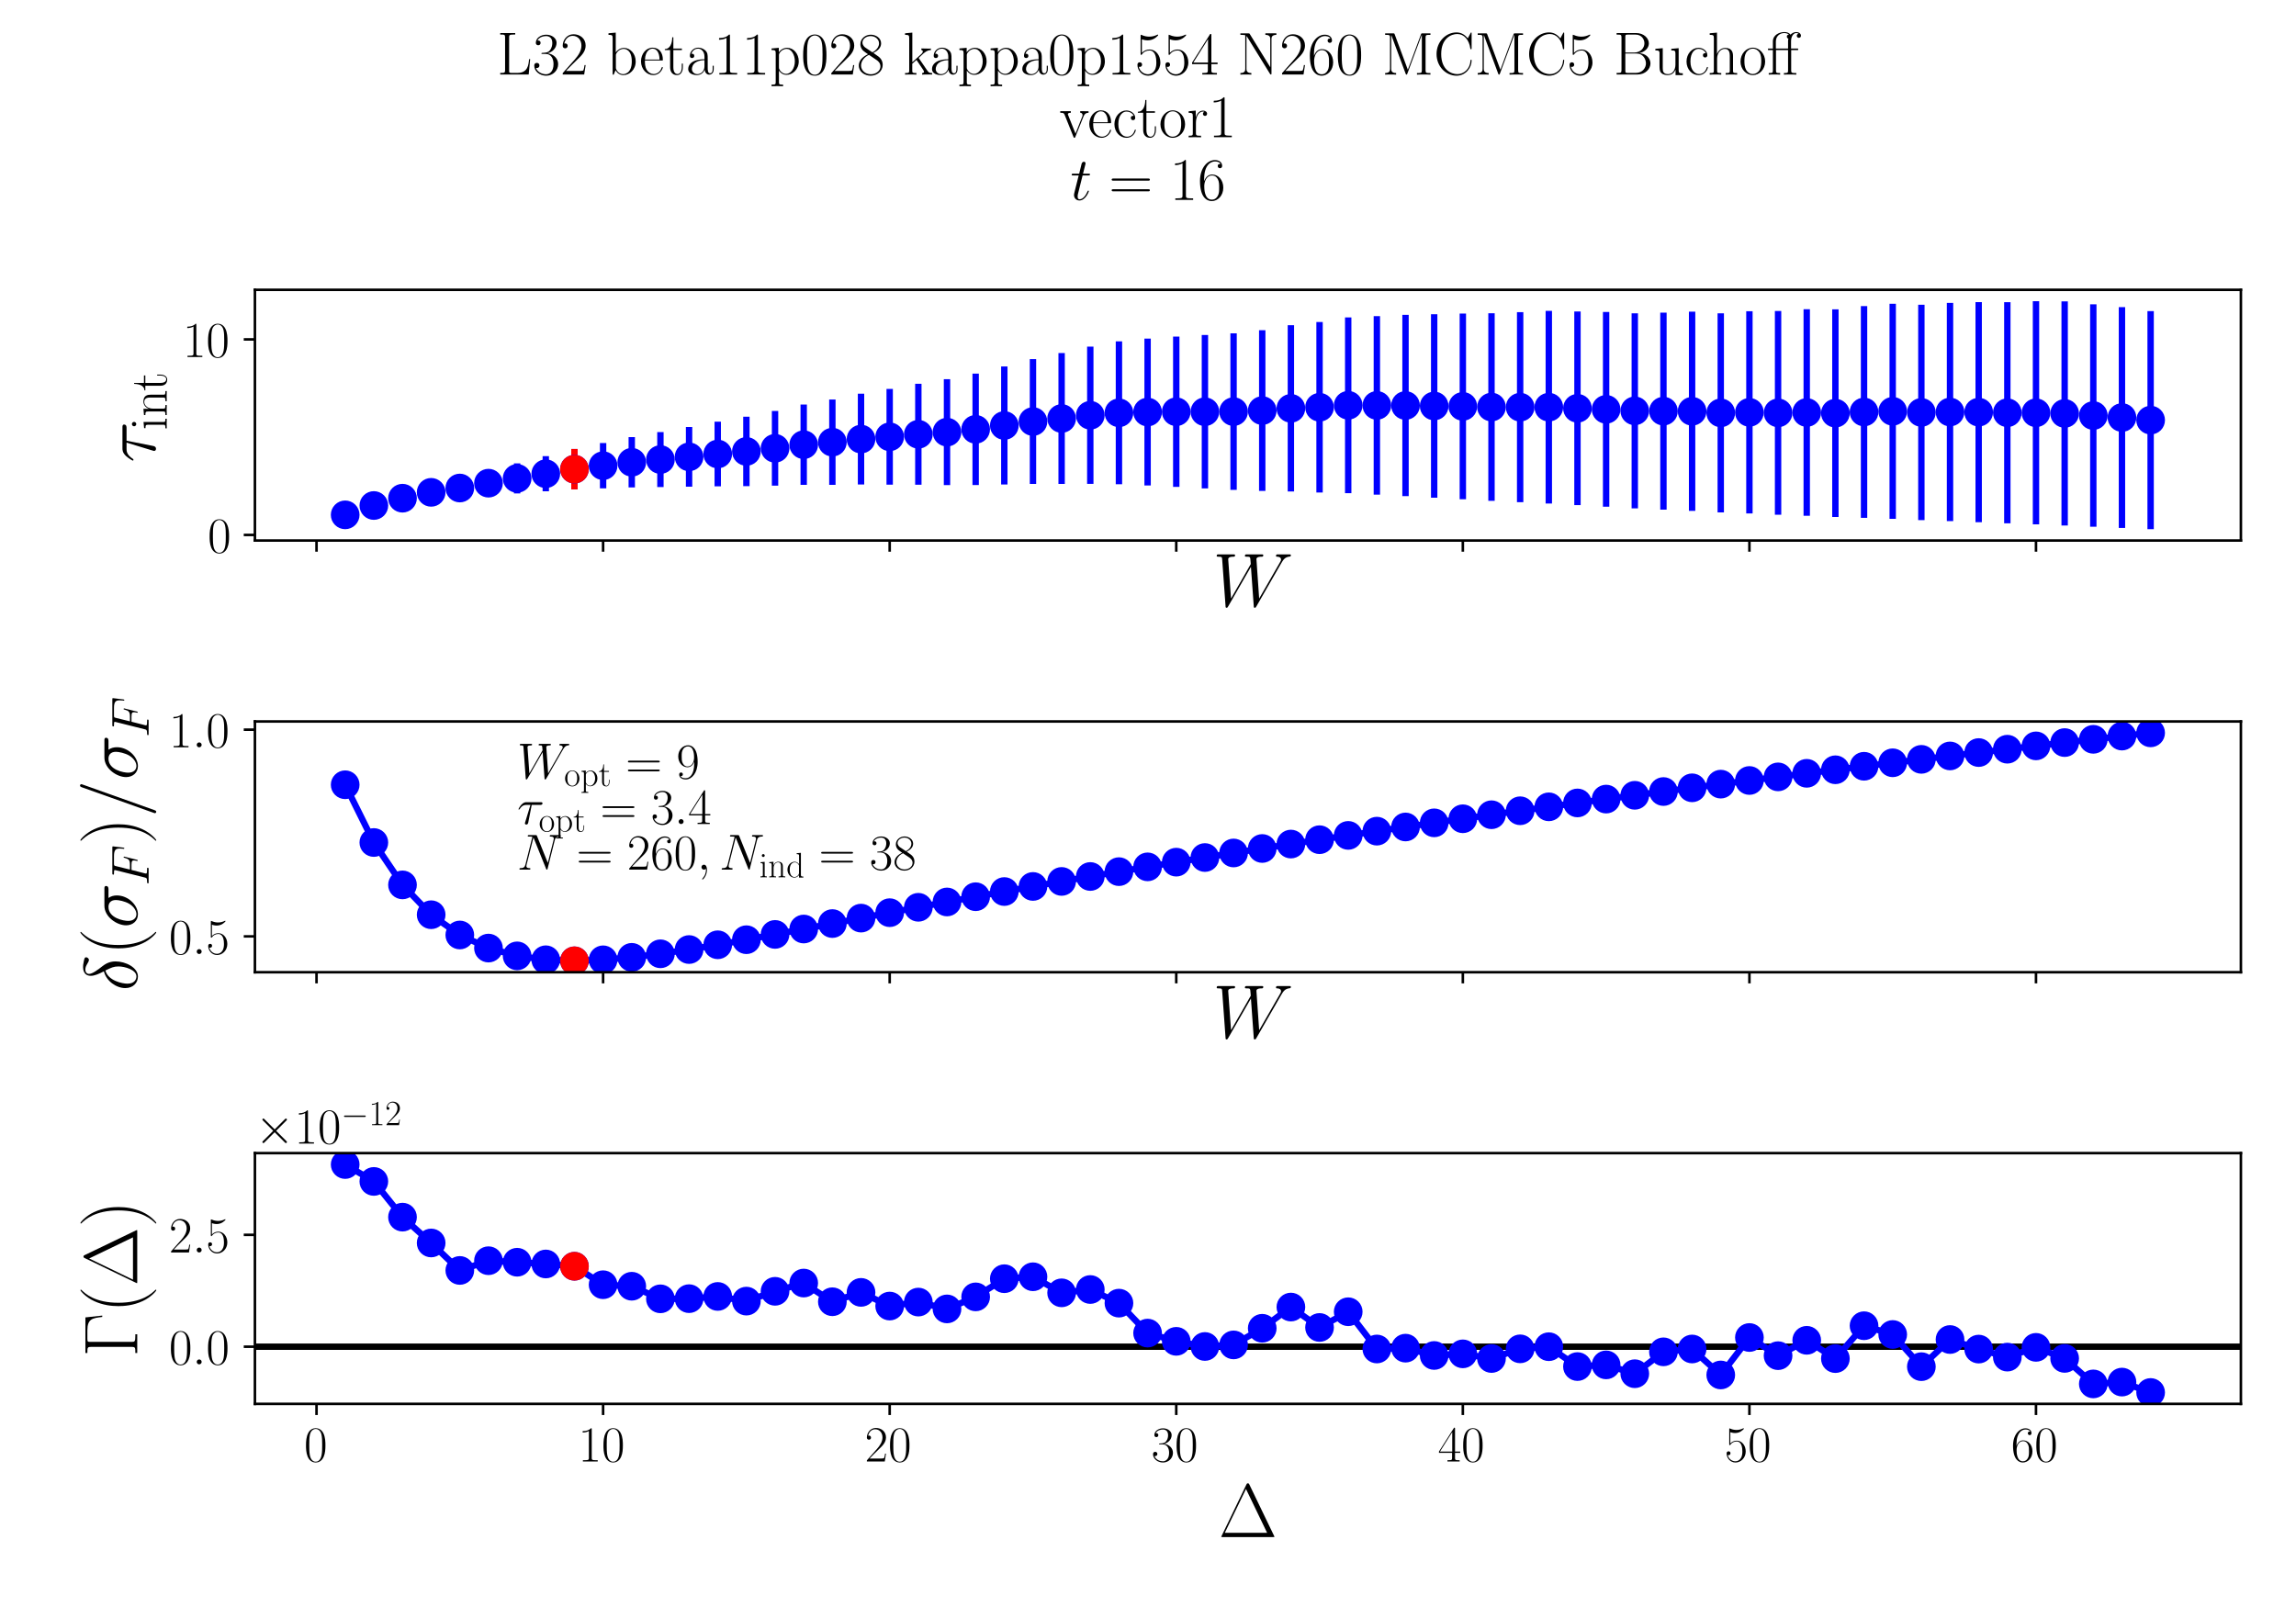 <?xml version="1.0" encoding="utf-8" standalone="no"?>
<!DOCTYPE svg PUBLIC "-//W3C//DTD SVG 1.1//EN"
  "http://www.w3.org/Graphics/SVG/1.1/DTD/svg11.dtd">
<!-- Created with matplotlib (https://matplotlib.org/) -->
<svg height="504pt" version="1.1" viewBox="0 0 720 504" width="720pt" xmlns="http://www.w3.org/2000/svg" xmlns:xlink="http://www.w3.org/1999/xlink">
 <defs>
  <style type="text/css">*{stroke-linecap:butt;stroke-linejoin:round;}</style>
 </defs>
 <g id="figure_1">
  <g id="patch_1">
   <path d="M 0 504 
L 720 504 
L 720 0 
L 0 0 
z
" style="fill:#ffffff;"/>
  </g>
  <g id="axes_1">
   <g id="patch_2">
    <path d="M 79.938 169.529 
L 702.72 169.529 
L 702.72 90.886 
L 79.938 90.886 
z
" style="fill:#ffffff;"/>
   </g>
   <g id="matplotlib.axis_1">
    <g id="xtick_1">
     <g id="line2d_1">
      <defs>
       <path d="M 0 0 
L 0 3.5 
" id="ma02063f442" style="stroke:#000000;stroke-width:0.8;"/>
      </defs>
      <g>
       <use style="stroke:#000000;stroke-width:0.8;" x="99.259" xlink:href="#ma02063f442" y="169.529"/>
      </g>
     </g>
    </g>
    <g id="xtick_2">
     <g id="line2d_2">
      <g>
       <use style="stroke:#000000;stroke-width:0.8;" x="189.127" xlink:href="#ma02063f442" y="169.529"/>
      </g>
     </g>
    </g>
    <g id="xtick_3">
     <g id="line2d_3">
      <g>
       <use style="stroke:#000000;stroke-width:0.8;" x="278.994" xlink:href="#ma02063f442" y="169.529"/>
      </g>
     </g>
    </g>
    <g id="xtick_4">
     <g id="line2d_4">
      <g>
       <use style="stroke:#000000;stroke-width:0.8;" x="368.862" xlink:href="#ma02063f442" y="169.529"/>
      </g>
     </g>
    </g>
    <g id="xtick_5">
     <g id="line2d_5">
      <g>
       <use style="stroke:#000000;stroke-width:0.8;" x="458.73" xlink:href="#ma02063f442" y="169.529"/>
      </g>
     </g>
    </g>
    <g id="xtick_6">
     <g id="line2d_6">
      <g>
       <use style="stroke:#000000;stroke-width:0.8;" x="548.597" xlink:href="#ma02063f442" y="169.529"/>
      </g>
     </g>
    </g>
    <g id="xtick_7">
     <g id="line2d_7">
      <g>
       <use style="stroke:#000000;stroke-width:0.8;" x="638.465" xlink:href="#ma02063f442" y="169.529"/>
      </g>
     </g>
    </g>
    <g id="text_1">
     <!-- $W$ -->
     <g transform="translate(380.277 190.134)scale(0.24 -0.24)">
      <defs>
       <path d="M 90.297 56.969 
C 92.594 60.844 94.797 64.516 100.797 65.125 
C 101.703 65.219 102.594 65.312 102.594 66.906 
C 102.594 68 101.703 68 101.406 68 
C 101.203 68 100.5 68 93.906 68 
C 90.906 68 87.797 68 84.906 68 
C 84.297 68 83.094 68 83.094 66.031 
C 83.094 65.094 83.906 65 84.5 65 
C 86.5 65 89.703 64.406 89.703 61.328 
C 89.703 60.031 89.297 59.328 88.297 57.656 
L 61 10.125 
L 57.406 61.922 
C 57.406 63.109 58.5 65 64.094 65 
C 65.406 65 66.406 65 66.406 66.969 
C 66.406 68 65.406 68 64.906 68 
C 61.406 68 57.703 68 54.094 68 
L 48.906 68 
C 47.406 68 45.594 68 44.094 68 
C 43.5 68 42.297 68 42.297 66.031 
C 42.297 65 43 65 44.703 65 
C 49.297 65 49.297 64.891 49.703 58.938 
L 50 55.359 
L 24.094 10.125 
L 20.406 61.422 
C 20.406 62.531 20.406 65 27.203 65 
C 28.297 65 29.406 65 29.406 66.859 
C 29.406 68 28.5 68 27.906 68 
C 24.406 68 20.703 68 17.094 68 
L 11.906 68 
C 10.406 68 8.594 68 7.094 68 
C 6.5 68 5.297 68 5.297 66.031 
C 5.297 65 6.094 65 7.5 65 
C 12.203 65 12.297 64.391 12.5 61.219 
L 16.906 0.281 
C 17 -1.406 17.094 -2 18.297 -2 
C 19.297 -2 19.5 -1.609 20.406 -0.109 
L 50.203 51.672 
L 53.906 0.281 
C 54 -1.406 54.094 -2 55.297 -2 
C 56.297 -2 56.594 -1.5 57.406 -0.109 
z
" id="CMMI12-87"/>
      </defs>
      <use transform="scale(0.996)" xlink:href="#CMMI12-87"/>
     </g>
    </g>
   </g>
   <g id="matplotlib.axis_2">
    <g id="ytick_1">
     <g id="line2d_8">
      <defs>
       <path d="M 0 0 
L -3.5 0 
" id="m8e50c761bb" style="stroke:#000000;stroke-width:0.8;"/>
      </defs>
      <g>
       <use style="stroke:#000000;stroke-width:0.8;" x="79.938" xlink:href="#m8e50c761bb" y="167.765"/>
      </g>
     </g>
     <g id="text_2">
      <!-- $\mathdefault{0}$ -->
      <g transform="translate(65.134 173.299)scale(0.16 -0.16)">
       <defs>
        <path d="M 42 31.641 
C 42 37.75 41.906 48.125 37.703 56.109 
C 34 63.109 28.094 65.594 22.906 65.594 
C 18.094 65.594 12 63.406 8.203 56.203 
C 4.203 48.719 3.797 39.438 3.797 31.641 
C 3.797 25.953 3.906 17.281 7 9.672 
C 11.297 -0.609 19 -2 22.906 -2 
C 27.5 -2 34.5 -0.109 38.594 9.375 
C 41.594 16.281 42 24.359 42 31.641 
z
M 22.906 -0.406 
C 16.5 -0.406 12.703 5.078 11.297 12.688 
C 10.203 18.562 10.203 27.156 10.203 32.75 
C 10.203 40.438 10.203 46.828 11.5 52.922 
C 13.406 61.391 19 64 22.906 64 
C 27 64 32.297 61.297 34.203 53.125 
C 35.5 47.438 35.594 40.734 35.594 32.75 
C 35.594 26.25 35.594 18.266 34.406 12.375 
C 32.297 1.484 26.406 -0.406 22.906 -0.406 
z
" id="CMR17-48"/>
       </defs>
       <use transform="scale(0.996)" xlink:href="#CMR17-48"/>
      </g>
     </g>
    </g>
    <g id="ytick_2">
     <g id="line2d_9">
      <g>
       <use style="stroke:#000000;stroke-width:0.8;" x="79.938" xlink:href="#m8e50c761bb" y="106.438"/>
      </g>
     </g>
     <g id="text_3">
      <!-- $\mathdefault{10}$ -->
      <g transform="translate(57.33 111.973)scale(0.16 -0.16)">
       <defs>
        <path d="M 26.594 63.406 
C 26.594 65.5 26.5 65.5 25.094 65.5 
C 21.203 61.188 15.297 59.797 9.703 59.797 
C 9.406 59.797 8.906 59.797 8.797 59.5 
C 8.703 59.297 8.703 59.094 8.703 57 
C 11.797 57 17 57.594 21 59.984 
L 21 7.203 
C 21 3.688 20.797 2.5 12.203 2.5 
L 9.203 2.5 
L 9.203 0 
C 14 0 19 0 23.797 0 
C 28.594 0 33.594 0 38.406 0 
L 38.406 2.5 
L 35.406 2.5 
C 26.797 2.5 26.594 3.594 26.594 7.156 
z
" id="CMR17-49"/>
       </defs>
       <use transform="scale(0.996)" xlink:href="#CMR17-49"/>
       <use transform="translate(45.69 0)scale(0.996)" xlink:href="#CMR17-48"/>
      </g>
     </g>
    </g>
    <g id="text_4">
     <!-- $\tau_{\mathrm{int}}$ -->
     <g transform="translate(48.679 145.079)rotate(-90)scale(0.24 -0.24)">
      <defs>
       <path d="M 28.703 37.625 
L 45.297 37.625 
C 46.594 37.625 49.906 37.625 49.906 40.812 
C 49.906 43 48 43 46.203 43 
L 18.703 43 
C 16.406 43 13 43 8.406 38.125 
C 5.797 35.234 2.594 29.953 2.594 29.359 
C 2.594 28.766 3.094 28.562 3.703 28.562 
C 4.406 28.562 4.5 28.859 5 29.453 
C 10.203 37.625 15.406 37.625 17.906 37.625 
L 26.203 37.625 
L 15.797 3.484 
C 15.297 1.984 15.297 1.781 15.297 1.484 
C 15.297 0.391 16 -1 18 -1 
C 21.094 -1 21.594 1.688 21.906 3.172 
z
" id="CMMI12-28"/>
       <path d="M 15.5 61.078 
C 15.5 63.266 13.703 65.156 11.406 65.156 
C 9.203 65.156 7.297 63.375 7.297 61.078 
C 7.297 58.891 9.094 57 11.406 57 
C 13.594 57 15.5 58.797 15.5 61.078 
z
M 3.797 42.281 
L 3.797 39.703 
C 9.406 39.703 10.203 39.094 10.203 34.328 
L 10.203 6.672 
C 10.203 2.875 9.797 2.391 3.406 2.391 
L 3.406 -0.203 
C 5.797 0 10.094 0 12.594 0 
C 15 0 19.094 0 21.406 -0.203 
L 21.406 2.391 
C 15.5 2.391 15.297 2.984 15.297 6.562 
L 15.297 43.375 
z
" id="CMR17-105"/>
       <path d="M 41.5 30.203 
C 41.5 35.297 40.5 43.594 28.703 43.594 
C 20.797 43.594 16.703 37.5 15.203 33.5 
L 15.094 33.5 
L 15.094 43.594 
L 3.297 42.5 
L 3.297 39.906 
C 9.203 39.906 10.094 39.297 10.094 34.5 
L 10.094 6.688 
C 10.094 2.875 9.703 2.391 3.297 2.391 
L 3.297 -0.203 
C 5.703 0 10.094 0 12.703 0 
C 15.297 0 19.797 0 22.203 -0.203 
L 22.203 2.391 
C 15.797 2.391 15.406 2.781 15.406 6.688 
L 15.406 25.906 
C 15.406 35.109 21 42 28 42 
C 35.406 42 36.203 35.406 36.203 30.594 
L 36.203 6.688 
C 36.203 2.875 35.797 2.391 29.406 2.391 
L 29.406 -0.203 
C 31.797 0 36.203 0 38.797 0 
C 41.406 0 45.906 0 48.297 -0.203 
L 48.297 2.391 
C 41.906 2.391 41.5 2.781 41.5 6.688 
z
" id="CMR17-110"/>
       <path d="M 15.094 40 
L 29.094 40 
L 29.094 42.578 
L 15.094 42.578 
L 15.094 61 
L 13.297 61 
C 13.094 50.703 9.594 41.688 1.094 41.688 
L 1.094 40 
L 9.797 40 
L 9.797 12.047 
C 9.797 10.156 9.797 -1 21.406 -1 
C 27.297 -1 30.703 4.781 30.703 12.141 
L 30.703 17.812 
L 28.906 17.812 
L 28.906 12.234 
C 28.906 5.375 26.203 0.797 22 0.797 
C 19.094 0.797 15.094 2.781 15.094 11.844 
z
" id="CMR17-116"/>
      </defs>
      <use transform="scale(0.996)" xlink:href="#CMMI12-28"/>
      <use transform="translate(42.364 -14.944)scale(0.697)" xlink:href="#CMR17-105"/>
      <use transform="translate(59.773 -14.944)scale(0.697)" xlink:href="#CMR17-110"/>
      <use transform="translate(93.578 -14.944)scale(0.697)" xlink:href="#CMR17-116"/>
     </g>
    </g>
   </g>
   <g id="LineCollection_1">
    <path clip-path="url(#p577616851a)" d="M 108.246 162.008 
L 108.246 160.933 
" style="fill:none;stroke:#0000ff;stroke-width:2;"/>
    <path clip-path="url(#p577616851a)" d="M 117.233 159.684 
L 117.233 157.401 
" style="fill:none;stroke:#0000ff;stroke-width:2;"/>
    <path clip-path="url(#p577616851a)" d="M 126.22 158.066 
L 126.22 154.427 
" style="fill:none;stroke:#0000ff;stroke-width:2;"/>
    <path clip-path="url(#p577616851a)" d="M 135.206 156.933 
L 135.206 151.885 
" style="fill:none;stroke:#0000ff;stroke-width:2;"/>
    <path clip-path="url(#p577616851a)" d="M 144.193 156.271 
L 144.193 149.845 
" style="fill:none;stroke:#0000ff;stroke-width:2;"/>
    <path clip-path="url(#p577616851a)" d="M 153.18 155.486 
L 153.18 147.583 
" style="fill:none;stroke:#0000ff;stroke-width:2;"/>
    <path clip-path="url(#p577616851a)" d="M 162.167 154.759 
L 162.167 145.318 
" style="fill:none;stroke:#0000ff;stroke-width:2;"/>
    <path clip-path="url(#p577616851a)" d="M 171.153 154.089 
L 171.153 143.056 
" style="fill:none;stroke:#0000ff;stroke-width:2;"/>
    <path clip-path="url(#p577616851a)" d="M 180.14 153.483 
L 180.14 140.811 
" style="fill:none;stroke:#0000ff;stroke-width:2;"/>
    <path clip-path="url(#p577616851a)" d="M 189.127 153.154 
L 189.127 138.944 
" style="fill:none;stroke:#0000ff;stroke-width:2;"/>
    <path clip-path="url(#p577616851a)" d="M 198.114 152.863 
L 198.114 137.092 
" style="fill:none;stroke:#0000ff;stroke-width:2;"/>
    <path clip-path="url(#p577616851a)" d="M 207.1 152.75 
L 207.1 135.509 
" style="fill:none;stroke:#0000ff;stroke-width:2;"/>
    <path clip-path="url(#p577616851a)" d="M 216.087 152.643 
L 216.087 133.914 
" style="fill:none;stroke:#0000ff;stroke-width:2;"/>
    <path clip-path="url(#p577616851a)" d="M 225.074 152.52 
L 225.074 132.256 
" style="fill:none;stroke:#0000ff;stroke-width:2;"/>
    <path clip-path="url(#p577616851a)" d="M 234.061 152.464 
L 234.061 130.697 
" style="fill:none;stroke:#0000ff;stroke-width:2;"/>
    <path clip-path="url(#p577616851a)" d="M 243.047 152.305 
L 243.047 128.893 
" style="fill:none;stroke:#0000ff;stroke-width:2;"/>
    <path clip-path="url(#p577616851a)" d="M 252.034 152.069 
L 252.034 126.874 
" style="fill:none;stroke:#0000ff;stroke-width:2;"/>
    <path clip-path="url(#p577616851a)" d="M 261.021 152.057 
L 261.021 125.292 
" style="fill:none;stroke:#0000ff;stroke-width:2;"/>
    <path clip-path="url(#p577616851a)" d="M 270.008 151.955 
L 270.008 123.47 
" style="fill:none;stroke:#0000ff;stroke-width:2;"/>
    <path clip-path="url(#p577616851a)" d="M 278.994 152.011 
L 278.994 121.974 
" style="fill:none;stroke:#0000ff;stroke-width:2;"/>
    <path clip-path="url(#p577616851a)" d="M 287.981 152.033 
L 287.981 120.371 
" style="fill:none;stroke:#0000ff;stroke-width:2;"/>
    <path clip-path="url(#p577616851a)" d="M 296.968 152.134 
L 296.968 118.931 
" style="fill:none;stroke:#0000ff;stroke-width:2;"/>
    <path clip-path="url(#p577616851a)" d="M 305.955 152.124 
L 305.955 117.175 
" style="fill:none;stroke:#0000ff;stroke-width:2;"/>
    <path clip-path="url(#p577616851a)" d="M 314.942 151.953 
L 314.942 114.937 
" style="fill:none;stroke:#0000ff;stroke-width:2;"/>
    <path clip-path="url(#p577616851a)" d="M 323.928 151.783 
L 323.928 112.63 
" style="fill:none;stroke:#0000ff;stroke-width:2;"/>
    <path clip-path="url(#p577616851a)" d="M 332.915 151.78 
L 332.915 110.724 
" style="fill:none;stroke:#0000ff;stroke-width:2;"/>
    <path clip-path="url(#p577616851a)" d="M 341.902 151.761 
L 341.902 108.716 
" style="fill:none;stroke:#0000ff;stroke-width:2;"/>
    <path clip-path="url(#p577616851a)" d="M 350.889 151.876 
L 350.889 107.058 
" style="fill:none;stroke:#0000ff;stroke-width:2;"/>
    <path clip-path="url(#p577616851a)" d="M 359.875 152.258 
L 359.875 106.194 
" style="fill:none;stroke:#0000ff;stroke-width:2;"/>
    <path clip-path="url(#p577616851a)" d="M 368.862 152.704 
L 368.862 105.558 
" style="fill:none;stroke:#0000ff;stroke-width:2;"/>
    <path clip-path="url(#p577616851a)" d="M 377.849 153.184 
L 377.849 105.069 
" style="fill:none;stroke:#0000ff;stroke-width:2;"/>
    <path clip-path="url(#p577616851a)" d="M 386.836 153.643 
L 386.836 104.547 
" style="fill:none;stroke:#0000ff;stroke-width:2;"/>
    <path clip-path="url(#p577616851a)" d="M 395.822 153.967 
L 395.822 103.57 
" style="fill:none;stroke:#0000ff;stroke-width:2;"/>
    <path clip-path="url(#p577616851a)" d="M 404.809 154.134 
L 404.809 101.998 
" style="fill:none;stroke:#0000ff;stroke-width:2;"/>
    <path clip-path="url(#p577616851a)" d="M 413.796 154.456 
L 413.796 100.994 
" style="fill:none;stroke:#0000ff;stroke-width:2;"/>
    <path clip-path="url(#p577616851a)" d="M 422.783 154.668 
L 422.783 99.544 
" style="fill:none;stroke:#0000ff;stroke-width:2;"/>
    <path clip-path="url(#p577616851a)" d="M 431.769 155.141 
L 431.769 99.152 
" style="fill:none;stroke:#0000ff;stroke-width:2;"/>
    <path clip-path="url(#p577616851a)" d="M 440.756 155.601 
L 440.756 98.744 
" style="fill:none;stroke:#0000ff;stroke-width:2;"/>
    <path clip-path="url(#p577616851a)" d="M 449.743 156.099 
L 449.743 98.557 
" style="fill:none;stroke:#0000ff;stroke-width:2;"/>
    <path clip-path="url(#p577616851a)" d="M 458.73 156.577 
L 458.73 98.333 
" style="fill:none;stroke:#0000ff;stroke-width:2;"/>
    <path clip-path="url(#p577616851a)" d="M 467.716 157.073 
L 467.716 98.255 
" style="fill:none;stroke:#0000ff;stroke-width:2;"/>
    <path clip-path="url(#p577616851a)" d="M 476.703 157.503 
L 476.703 97.901 
" style="fill:none;stroke:#0000ff;stroke-width:2;"/>
    <path clip-path="url(#p577616851a)" d="M 485.69 157.915 
L 485.69 97.489 
" style="fill:none;stroke:#0000ff;stroke-width:2;"/>
    <path clip-path="url(#p577616851a)" d="M 494.677 158.427 
L 494.677 97.682 
" style="fill:none;stroke:#0000ff;stroke-width:2;"/>
    <path clip-path="url(#p577616851a)" d="M 503.663 158.916 
L 503.663 97.836 
" style="fill:none;stroke:#0000ff;stroke-width:2;"/>
    <path clip-path="url(#p577616851a)" d="M 512.65 159.437 
L 512.65 98.273 
" style="fill:none;stroke:#0000ff;stroke-width:2;"/>
    <path clip-path="url(#p577616851a)" d="M 521.637 159.84 
L 521.637 98.052 
" style="fill:none;stroke:#0000ff;stroke-width:2;"/>
    <path clip-path="url(#p577616851a)" d="M 530.624 160.223 
L 530.624 97.75 
" style="fill:none;stroke:#0000ff;stroke-width:2;"/>
    <path clip-path="url(#p577616851a)" d="M 539.61 160.713 
L 539.61 98.261 
" style="fill:none;stroke:#0000ff;stroke-width:2;"/>
    <path clip-path="url(#p577616851a)" d="M 548.597 161.034 
L 548.597 97.614 
" style="fill:none;stroke:#0000ff;stroke-width:2;"/>
    <path clip-path="url(#p577616851a)" d="M 557.584 161.426 
L 557.584 97.54 
" style="fill:none;stroke:#0000ff;stroke-width:2;"/>
    <path clip-path="url(#p577616851a)" d="M 566.571 161.753 
L 566.571 96.987 
" style="fill:none;stroke:#0000ff;stroke-width:2;"/>
    <path clip-path="url(#p577616851a)" d="M 575.557 162.144 
L 575.557 97.017 
" style="fill:none;stroke:#0000ff;stroke-width:2;"/>
    <path clip-path="url(#p577616851a)" d="M 584.544 162.415 
L 584.544 96.003 
" style="fill:none;stroke:#0000ff;stroke-width:2;"/>
    <path clip-path="url(#p577616851a)" d="M 593.531 162.717 
L 593.531 95.268 
" style="fill:none;stroke:#0000ff;stroke-width:2;"/>
    <path clip-path="url(#p577616851a)" d="M 602.518 163.121 
L 602.518 95.572 
" style="fill:none;stroke:#0000ff;stroke-width:2;"/>
    <path clip-path="url(#p577616851a)" d="M 611.504 163.434 
L 611.504 95.004 
" style="fill:none;stroke:#0000ff;stroke-width:2;"/>
    <path clip-path="url(#p577616851a)" d="M 620.491 163.773 
L 620.491 94.75 
" style="fill:none;stroke:#0000ff;stroke-width:2;"/>
    <path clip-path="url(#p577616851a)" d="M 629.478 164.129 
L 629.478 94.763 
" style="fill:none;stroke:#0000ff;stroke-width:2;"/>
    <path clip-path="url(#p577616851a)" d="M 638.465 164.455 
L 638.465 94.46 
" style="fill:none;stroke:#0000ff;stroke-width:2;"/>
    <path clip-path="url(#p577616851a)" d="M 647.451 164.803 
L 647.451 94.527 
" style="fill:none;stroke:#0000ff;stroke-width:2;"/>
    <path clip-path="url(#p577616851a)" d="M 656.438 165.198 
L 656.438 95.45 
" style="fill:none;stroke:#0000ff;stroke-width:2;"/>
    <path clip-path="url(#p577616851a)" d="M 665.425 165.575 
L 665.425 96.328 
" style="fill:none;stroke:#0000ff;stroke-width:2;"/>
    <path clip-path="url(#p577616851a)" d="M 674.412 165.955 
L 674.412 97.57 
" style="fill:none;stroke:#0000ff;stroke-width:2;"/>
   </g>
   <g id="LineCollection_2">
    <path clip-path="url(#p577616851a)" d="M 180.14 153.483 
L 180.14 140.811 
" style="fill:none;stroke:#ff0000;stroke-width:2;"/>
   </g>
   <g id="line2d_10">
    <defs>
     <path d="M 0 4 
C 1.061 4 2.078 3.579 2.828 2.828 
C 3.579 2.078 4 1.061 4 0 
C 4 -1.061 3.579 -2.078 2.828 -2.828 
C 2.078 -3.579 1.061 -4 0 -4 
C -1.061 -4 -2.078 -3.579 -2.828 -2.828 
C -3.579 -2.078 -4 -1.061 -4 0 
C -4 1.061 -3.579 2.078 -2.828 2.828 
C -2.078 3.579 -1.061 4 0 4 
z
" id="m94be0aa5e9" style="stroke:#0000ff;"/>
    </defs>
    <g clip-path="url(#p577616851a)">
     <use style="fill:#0000ff;stroke:#0000ff;" x="108.246" xlink:href="#m94be0aa5e9" y="161.471"/>
     <use style="fill:#0000ff;stroke:#0000ff;" x="117.233" xlink:href="#m94be0aa5e9" y="158.542"/>
     <use style="fill:#0000ff;stroke:#0000ff;" x="126.22" xlink:href="#m94be0aa5e9" y="156.247"/>
     <use style="fill:#0000ff;stroke:#0000ff;" x="135.206" xlink:href="#m94be0aa5e9" y="154.409"/>
     <use style="fill:#0000ff;stroke:#0000ff;" x="144.193" xlink:href="#m94be0aa5e9" y="153.058"/>
     <use style="fill:#0000ff;stroke:#0000ff;" x="153.18" xlink:href="#m94be0aa5e9" y="151.535"/>
     <use style="fill:#0000ff;stroke:#0000ff;" x="162.167" xlink:href="#m94be0aa5e9" y="150.038"/>
     <use style="fill:#0000ff;stroke:#0000ff;" x="171.153" xlink:href="#m94be0aa5e9" y="148.572"/>
     <use style="fill:#0000ff;stroke:#0000ff;" x="180.14" xlink:href="#m94be0aa5e9" y="147.147"/>
     <use style="fill:#0000ff;stroke:#0000ff;" x="189.127" xlink:href="#m94be0aa5e9" y="146.049"/>
     <use style="fill:#0000ff;stroke:#0000ff;" x="198.114" xlink:href="#m94be0aa5e9" y="144.978"/>
     <use style="fill:#0000ff;stroke:#0000ff;" x="207.1" xlink:href="#m94be0aa5e9" y="144.129"/>
     <use style="fill:#0000ff;stroke:#0000ff;" x="216.087" xlink:href="#m94be0aa5e9" y="143.278"/>
     <use style="fill:#0000ff;stroke:#0000ff;" x="225.074" xlink:href="#m94be0aa5e9" y="142.388"/>
     <use style="fill:#0000ff;stroke:#0000ff;" x="234.061" xlink:href="#m94be0aa5e9" y="141.58"/>
     <use style="fill:#0000ff;stroke:#0000ff;" x="243.047" xlink:href="#m94be0aa5e9" y="140.599"/>
     <use style="fill:#0000ff;stroke:#0000ff;" x="252.034" xlink:href="#m94be0aa5e9" y="139.471"/>
     <use style="fill:#0000ff;stroke:#0000ff;" x="261.021" xlink:href="#m94be0aa5e9" y="138.675"/>
     <use style="fill:#0000ff;stroke:#0000ff;" x="270.008" xlink:href="#m94be0aa5e9" y="137.712"/>
     <use style="fill:#0000ff;stroke:#0000ff;" x="278.994" xlink:href="#m94be0aa5e9" y="136.993"/>
     <use style="fill:#0000ff;stroke:#0000ff;" x="287.981" xlink:href="#m94be0aa5e9" y="136.202"/>
     <use style="fill:#0000ff;stroke:#0000ff;" x="296.968" xlink:href="#m94be0aa5e9" y="135.533"/>
     <use style="fill:#0000ff;stroke:#0000ff;" x="305.955" xlink:href="#m94be0aa5e9" y="134.65"/>
     <use style="fill:#0000ff;stroke:#0000ff;" x="314.942" xlink:href="#m94be0aa5e9" y="133.445"/>
     <use style="fill:#0000ff;stroke:#0000ff;" x="323.928" xlink:href="#m94be0aa5e9" y="132.206"/>
     <use style="fill:#0000ff;stroke:#0000ff;" x="332.915" xlink:href="#m94be0aa5e9" y="131.252"/>
     <use style="fill:#0000ff;stroke:#0000ff;" x="341.902" xlink:href="#m94be0aa5e9" y="130.239"/>
     <use style="fill:#0000ff;stroke:#0000ff;" x="350.889" xlink:href="#m94be0aa5e9" y="129.467"/>
     <use style="fill:#0000ff;stroke:#0000ff;" x="359.875" xlink:href="#m94be0aa5e9" y="129.226"/>
     <use style="fill:#0000ff;stroke:#0000ff;" x="368.862" xlink:href="#m94be0aa5e9" y="129.131"/>
     <use style="fill:#0000ff;stroke:#0000ff;" x="377.849" xlink:href="#m94be0aa5e9" y="129.127"/>
     <use style="fill:#0000ff;stroke:#0000ff;" x="386.836" xlink:href="#m94be0aa5e9" y="129.095"/>
     <use style="fill:#0000ff;stroke:#0000ff;" x="395.822" xlink:href="#m94be0aa5e9" y="128.768"/>
     <use style="fill:#0000ff;stroke:#0000ff;" x="404.809" xlink:href="#m94be0aa5e9" y="128.066"/>
     <use style="fill:#0000ff;stroke:#0000ff;" x="413.796" xlink:href="#m94be0aa5e9" y="127.725"/>
     <use style="fill:#0000ff;stroke:#0000ff;" x="422.783" xlink:href="#m94be0aa5e9" y="127.106"/>
     <use style="fill:#0000ff;stroke:#0000ff;" x="431.769" xlink:href="#m94be0aa5e9" y="127.147"/>
     <use style="fill:#0000ff;stroke:#0000ff;" x="440.756" xlink:href="#m94be0aa5e9" y="127.173"/>
     <use style="fill:#0000ff;stroke:#0000ff;" x="449.743" xlink:href="#m94be0aa5e9" y="127.328"/>
     <use style="fill:#0000ff;stroke:#0000ff;" x="458.73" xlink:href="#m94be0aa5e9" y="127.455"/>
     <use style="fill:#0000ff;stroke:#0000ff;" x="467.716" xlink:href="#m94be0aa5e9" y="127.664"/>
     <use style="fill:#0000ff;stroke:#0000ff;" x="476.703" xlink:href="#m94be0aa5e9" y="127.702"/>
     <use style="fill:#0000ff;stroke:#0000ff;" x="485.69" xlink:href="#m94be0aa5e9" y="127.702"/>
     <use style="fill:#0000ff;stroke:#0000ff;" x="494.677" xlink:href="#m94be0aa5e9" y="128.054"/>
     <use style="fill:#0000ff;stroke:#0000ff;" x="503.663" xlink:href="#m94be0aa5e9" y="128.376"/>
     <use style="fill:#0000ff;stroke:#0000ff;" x="512.65" xlink:href="#m94be0aa5e9" y="128.855"/>
     <use style="fill:#0000ff;stroke:#0000ff;" x="521.637" xlink:href="#m94be0aa5e9" y="128.946"/>
     <use style="fill:#0000ff;stroke:#0000ff;" x="530.624" xlink:href="#m94be0aa5e9" y="128.986"/>
     <use style="fill:#0000ff;stroke:#0000ff;" x="539.61" xlink:href="#m94be0aa5e9" y="129.487"/>
     <use style="fill:#0000ff;stroke:#0000ff;" x="548.597" xlink:href="#m94be0aa5e9" y="129.324"/>
     <use style="fill:#0000ff;stroke:#0000ff;" x="557.584" xlink:href="#m94be0aa5e9" y="129.483"/>
     <use style="fill:#0000ff;stroke:#0000ff;" x="566.571" xlink:href="#m94be0aa5e9" y="129.37"/>
     <use style="fill:#0000ff;stroke:#0000ff;" x="575.557" xlink:href="#m94be0aa5e9" y="129.581"/>
     <use style="fill:#0000ff;stroke:#0000ff;" x="584.544" xlink:href="#m94be0aa5e9" y="129.209"/>
     <use style="fill:#0000ff;stroke:#0000ff;" x="593.531" xlink:href="#m94be0aa5e9" y="128.993"/>
     <use style="fill:#0000ff;stroke:#0000ff;" x="602.518" xlink:href="#m94be0aa5e9" y="129.346"/>
     <use style="fill:#0000ff;stroke:#0000ff;" x="611.504" xlink:href="#m94be0aa5e9" y="129.219"/>
     <use style="fill:#0000ff;stroke:#0000ff;" x="620.491" xlink:href="#m94be0aa5e9" y="129.262"/>
     <use style="fill:#0000ff;stroke:#0000ff;" x="629.478" xlink:href="#m94be0aa5e9" y="129.446"/>
     <use style="fill:#0000ff;stroke:#0000ff;" x="638.465" xlink:href="#m94be0aa5e9" y="129.458"/>
     <use style="fill:#0000ff;stroke:#0000ff;" x="647.451" xlink:href="#m94be0aa5e9" y="129.665"/>
     <use style="fill:#0000ff;stroke:#0000ff;" x="656.438" xlink:href="#m94be0aa5e9" y="130.324"/>
     <use style="fill:#0000ff;stroke:#0000ff;" x="665.425" xlink:href="#m94be0aa5e9" y="130.951"/>
     <use style="fill:#0000ff;stroke:#0000ff;" x="674.412" xlink:href="#m94be0aa5e9" y="131.762"/>
    </g>
   </g>
   <g id="line2d_11">
    <defs>
     <path d="M 0 4 
C 1.061 4 2.078 3.579 2.828 2.828 
C 3.579 2.078 4 1.061 4 0 
C 4 -1.061 3.579 -2.078 2.828 -2.828 
C 2.078 -3.579 1.061 -4 0 -4 
C -1.061 -4 -2.078 -3.579 -2.828 -2.828 
C -3.579 -2.078 -4 -1.061 -4 0 
C -4 1.061 -3.579 2.078 -2.828 2.828 
C -2.078 3.579 -1.061 4 0 4 
z
" id="m602f1ab61a" style="stroke:#ff0000;"/>
    </defs>
    <g clip-path="url(#p577616851a)">
     <use style="fill:#ff0000;stroke:#ff0000;" x="180.14" xlink:href="#m602f1ab61a" y="147.147"/>
    </g>
   </g>
   <g id="patch_3">
    <path d="M 79.938 169.529 
L 79.938 90.886 
" style="fill:none;stroke:#000000;stroke-linecap:square;stroke-linejoin:miter;stroke-width:0.8;"/>
   </g>
   <g id="patch_4">
    <path d="M 702.72 169.529 
L 702.72 90.886 
" style="fill:none;stroke:#000000;stroke-linecap:square;stroke-linejoin:miter;stroke-width:0.8;"/>
   </g>
   <g id="patch_5">
    <path d="M 79.938 169.529 
L 702.72 169.529 
" style="fill:none;stroke:#000000;stroke-linecap:square;stroke-linejoin:miter;stroke-width:0.8;"/>
   </g>
   <g id="patch_6">
    <path d="M 79.938 90.886 
L 702.72 90.886 
" style="fill:none;stroke:#000000;stroke-linecap:square;stroke-linejoin:miter;stroke-width:0.8;"/>
   </g>
  </g>
  <g id="axes_2">
   <g id="patch_7">
    <path d="M 79.938 304.913 
L 702.72 304.913 
L 702.72 226.269 
L 79.938 226.269 
z
" style="fill:#ffffff;"/>
   </g>
   <g id="matplotlib.axis_3">
    <g id="xtick_8">
     <g id="line2d_12">
      <g>
       <use style="stroke:#000000;stroke-width:0.8;" x="99.259" xlink:href="#ma02063f442" y="304.913"/>
      </g>
     </g>
    </g>
    <g id="xtick_9">
     <g id="line2d_13">
      <g>
       <use style="stroke:#000000;stroke-width:0.8;" x="189.127" xlink:href="#ma02063f442" y="304.913"/>
      </g>
     </g>
    </g>
    <g id="xtick_10">
     <g id="line2d_14">
      <g>
       <use style="stroke:#000000;stroke-width:0.8;" x="278.994" xlink:href="#ma02063f442" y="304.913"/>
      </g>
     </g>
    </g>
    <g id="xtick_11">
     <g id="line2d_15">
      <g>
       <use style="stroke:#000000;stroke-width:0.8;" x="368.862" xlink:href="#ma02063f442" y="304.913"/>
      </g>
     </g>
    </g>
    <g id="xtick_12">
     <g id="line2d_16">
      <g>
       <use style="stroke:#000000;stroke-width:0.8;" x="458.73" xlink:href="#ma02063f442" y="304.913"/>
      </g>
     </g>
    </g>
    <g id="xtick_13">
     <g id="line2d_17">
      <g>
       <use style="stroke:#000000;stroke-width:0.8;" x="548.597" xlink:href="#ma02063f442" y="304.913"/>
      </g>
     </g>
    </g>
    <g id="xtick_14">
     <g id="line2d_18">
      <g>
       <use style="stroke:#000000;stroke-width:0.8;" x="638.465" xlink:href="#ma02063f442" y="304.913"/>
      </g>
     </g>
    </g>
    <g id="text_5">
     <!-- $W$ -->
     <g transform="translate(380.277 325.517)scale(0.24 -0.24)">
      <use transform="scale(0.996)" xlink:href="#CMMI12-87"/>
     </g>
    </g>
   </g>
   <g id="matplotlib.axis_4">
    <g id="ytick_3">
     <g id="line2d_19">
      <g>
       <use style="stroke:#000000;stroke-width:0.8;" x="79.938" xlink:href="#m8e50c761bb" y="293.671"/>
      </g>
     </g>
     <g id="text_6">
      <!-- $\mathdefault{0.5}$ -->
      <g transform="translate(52.994 299.206)scale(0.16 -0.16)">
       <defs>
        <path d="M 18.406 4.797 
C 18.406 7.688 16 9.672 13.594 9.672 
C 10.703 9.672 8.703 7.281 8.703 4.891 
C 8.703 2 11.094 0 13.5 0 
C 16.406 0 18.406 2.391 18.406 4.797 
z
" id="CMMI12-58"/>
        <path d="M 11.406 57.688 
C 12.406 57.281 16.5 56 20.703 56 
C 30 56 35.094 61.109 38 64.062 
C 38 64.953 38 65.5 37.406 65.5 
C 37.297 65.5 37.094 65.5 36.297 65.047 
C 32.797 63.406 28.703 62.078 23.703 62.078 
C 20.703 62.078 16.203 62.484 11.297 64.672 
C 10.203 65.172 10 65.172 9.906 65.172 
C 9.406 65.172 9.297 65.062 9.297 63.078 
L 9.297 34.422 
C 9.297 32.641 9.297 32.141 10.297 32.141 
C 10.797 32.141 11 32.344 11.5 33.031 
C 14.703 37.516 19.094 39.406 24.094 39.406 
C 27.594 39.406 35.094 37.219 35.094 20.141 
C 35.094 16.953 35.094 11.172 32.094 6.578 
C 29.594 2.484 25.703 0.391 21.406 0.391 
C 14.797 0.391 8.094 5 6.297 12.719 
C 6.703 12.609 7.5 12.422 7.906 12.422 
C 9.203 12.422 11.703 13.125 11.703 16.219 
C 11.703 18.906 9.797 20 7.906 20 
C 5.594 20 4.094 18.594 4.094 15.797 
C 4.094 7.094 11 -2 21.594 -2 
C 31.906 -2 41.703 6.875 41.703 19.75 
C 41.703 31.719 33.906 41 24.203 41 
C 19.094 41 14.797 39.109 11.406 35.531 
z
" id="CMR17-53"/>
       </defs>
       <use transform="scale(0.996)" xlink:href="#CMR17-48"/>
       <use transform="translate(45.69 0)scale(0.996)" xlink:href="#CMMI12-58"/>
       <use transform="translate(72.788 0)scale(0.996)" xlink:href="#CMR17-53"/>
      </g>
     </g>
    </g>
    <g id="ytick_4">
     <g id="line2d_20">
      <g>
       <use style="stroke:#000000;stroke-width:0.8;" x="79.938" xlink:href="#m8e50c761bb" y="228.842"/>
      </g>
     </g>
     <g id="text_7">
      <!-- $\mathdefault{1.0}$ -->
      <g transform="translate(52.994 234.377)scale(0.16 -0.16)">
       <use transform="scale(0.996)" xlink:href="#CMR17-49"/>
       <use transform="translate(45.69 0)scale(0.996)" xlink:href="#CMMI12-58"/>
       <use transform="translate(72.788 0)scale(0.996)" xlink:href="#CMR17-48"/>
      </g>
     </g>
    </g>
    <g id="text_8">
     <!-- $\delta(\sigma_F)/\sigma_F$ -->
     <g transform="translate(43.017 310.847)rotate(-90)scale(0.24 -0.24)">
      <defs>
       <path d="M 26 43.672 
C 13.203 40.578 4 27.312 4 15.641 
C 4 4.984 11.203 -1 19.203 -1 
C 31 -1 39 15.156 39 28.406 
C 39 37.375 34.797 42.875 32.297 46.156 
C 28.594 50.844 22.594 58.531 22.594 63.312 
C 22.594 65.016 23.906 68 28.297 68 
C 31.406 68 33.297 66.906 36.297 65.203 
C 37.203 64.594 39.5 63.312 40.797 63.312 
C 42.906 63.312 44.406 65.391 44.406 66.984 
C 44.406 68.891 42.906 69.188 39.406 69.984 
C 34.703 70.984 33.297 70.984 31.594 70.984 
C 29.906 70.984 20.094 70.984 20.094 60.812 
C 20.094 55.922 22.594 50.25 26 43.672 
z
M 27.094 41.703 
C 30.906 33.828 32.406 30.844 32.406 24.375 
C 32.406 16.609 28.203 0.984 19.297 0.984 
C 15.406 0.984 9.797 3.578 9.797 12.828 
C 9.797 19.297 13.5 38.109 27.094 41.703 
z
" id="CMMI12-14"/>
       <path d="M 30.594 -24.391 
C 30.594 -24.297 30.594 -24.094 30.297 -23.797 
C 25.703 -19.125 13.406 -6.359 13.406 24.703 
C 13.406 55.766 25.5 68.422 30.406 73.391 
C 30.406 73.5 30.594 73.703 30.594 74 
C 30.594 74.297 30.297 74.5 29.906 74.5 
C 28.797 74.5 20.297 67.125 15.406 56.156 
C 10.406 45.109 9 34.359 9 24.812 
C 9 17.625 9.703 5.484 15.703 -7.359 
C 20.5 -17.734 28.703 -25 29.906 -25 
C 30.406 -25 30.594 -24.797 30.594 -24.391 
z
" id="CMR17-40"/>
       <path d="M 50.797 37.625 
C 52.094 37.625 55.406 37.625 55.406 40.812 
C 55.406 43 53.5 43 51.703 43 
L 29.594 43 
C 14.594 43 3.797 26.344 3.797 14.562 
C 3.797 6.094 9.297 -1 18.297 -1 
C 30.094 -1 43 11.672 43 26.641 
C 43 30.531 42.094 34.312 39.703 37.625 
z
M 18.406 1 
C 13.297 1 9.594 4.891 9.594 11.781 
C 9.594 17.766 13.203 37.625 27.906 37.625 
C 32.203 37.625 37 35.531 37 27.828 
C 37 24.344 35.406 15.953 31.906 10.188 
C 28.297 4.297 22.906 1 18.406 1 
z
" id="CMMI12-27"/>
       <path d="M 29.703 32.109 
L 39.297 32.109 
C 46.906 32.109 47.5 30.406 47.5 27.516 
C 47.5 26.219 47.297 24.828 46.797 22.625 
C 46.594 22.234 46.5 21.734 46.5 21.531 
C 46.5 20.828 46.906 20.438 47.594 20.438 
C 48.406 20.438 48.5 20.828 48.906 22.422 
L 54.703 45.859 
C 54.703 46.266 54.406 46.859 53.703 46.859 
C 52.797 46.859 52.703 46.469 52.297 44.734 
C 50.203 37.125 48.203 35 39.5 35 
L 30.406 35 
L 36.906 61.344 
C 37.797 64.906 38 64.906 42.094 64.906 
L 55.5 64.906 
C 68 64.906 69.797 61.219 69.797 54.125 
C 69.797 53.531 69.797 51.328 69.5 48.734 
C 69.406 48.344 69.203 47.047 69.203 46.641 
C 69.203 45.844 69.703 45.547 70.297 45.547 
C 71 45.547 71.406 45.953 71.594 47.734 
L 73.703 65.219 
C 73.703 65.547 73.906 66.609 73.906 66.828 
C 73.906 68 73 68 71.203 68 
L 23.797 68 
C 21.906 68 20.906 68 20.906 66.078 
C 20.906 64.906 21.594 64.906 23.297 64.906 
C 29.5 64.906 29.5 64.266 29.5 63.281 
C 29.5 62.781 29.406 62.375 29.094 61.281 
L 15.594 7.391 
C 14.703 3.891 14.5 2.891 7.5 2.891 
C 5.594 2.891 4.594 2.891 4.594 1.094 
C 4.594 0 5.5 0 6.094 0 
C 8 0 10 0 11.906 0 
L 24.906 0 
C 27.094 0 29.5 0 31.703 0 
C 32.594 0 33.797 0 33.797 1.797 
C 33.797 2.891 33.203 2.891 31 2.891 
C 23.094 2.891 22.906 3.578 22.906 5.062 
C 22.906 5.562 23.094 6.344 23.297 7.016 
z
" id="CMMI12-70"/>
       <path d="M 26.297 24.703 
C 26.297 31.875 25.594 44.016 19.594 56.859 
C 14.797 67.234 6.594 74.5 5.406 74.5 
C 5.094 74.5 4.703 74.391 4.703 73.891 
C 4.703 73.703 4.797 73.594 4.906 73.391 
C 9.703 68.406 21.906 55.75 21.906 24.75 
C 21.906 -6.359 9.797 -19.016 4.906 -24.016 
C 4.797 -24.203 4.703 -24.312 4.703 -24.5 
C 4.703 -25 5.094 -25 5.406 -25 
C 6.5 -25 15 -17.625 19.906 -6.656 
C 24.906 4.391 26.297 15.141 26.297 24.703 
z
" id="CMR17-41"/>
       <path d="M 42.906 71.281 
C 42.906 71.391 43.5 72.906 43.5 73.094 
C 43.5 74.297 42.5 75 41.703 75 
C 41.203 75 40.297 75 39.5 72.797 
L 6 -21.297 
C 6 -21.406 5.406 -22.891 5.406 -23.094 
C 5.406 -24.297 6.406 -25 7.203 -25 
C 7.797 -25 8.703 -24.891 9.406 -22.797 
z
" id="CMMI12-61"/>
      </defs>
      <use transform="scale(0.996)" xlink:href="#CMMI12-14"/>
      <use transform="translate(46.941 0)scale(0.996)" xlink:href="#CMR17-40"/>
      <use transform="translate(82.222 0)scale(0.996)" xlink:href="#CMMI12-27"/>
      <use transform="translate(137.668 -14.944)scale(0.697)" xlink:href="#CMMI12-70"/>
      <use transform="translate(191.853 0)scale(0.996)" xlink:href="#CMR17-41"/>
      <use transform="translate(227.134 0)scale(0.996)" xlink:href="#CMMI12-61"/>
      <use transform="translate(275.909 0)scale(0.996)" xlink:href="#CMMI12-27"/>
      <use transform="translate(331.354 -14.944)scale(0.697)" xlink:href="#CMMI12-70"/>
     </g>
    </g>
   </g>
   <g id="line2d_21">
    <path clip-path="url(#pc24dd4df92)" d="M 108.246 246.12 
L 117.233 264.235 
L 126.22 277.525 
L 135.206 286.883 
L 144.193 293.238 
L 153.18 297.344 
L 162.167 299.788 
L 171.153 301.008 
L 180.14 301.338 
L 189.127 301.022 
L 198.114 300.244 
L 207.1 299.137 
L 216.087 297.803 
L 225.074 296.312 
L 234.061 294.718 
L 243.047 293.06 
L 252.034 291.367 
L 261.021 289.657 
L 270.008 287.945 
L 278.994 286.241 
L 287.981 284.552 
L 296.968 282.882 
L 305.955 281.235 
L 314.942 279.612 
L 323.928 278.013 
L 332.915 276.441 
L 341.902 274.893 
L 350.889 273.371 
L 359.875 271.872 
L 368.862 270.398 
L 377.849 268.946 
L 386.836 267.517 
L 395.822 266.109 
L 404.809 264.721 
L 413.796 263.354 
L 422.783 262.005 
L 431.769 260.675 
L 440.756 259.362 
L 449.743 258.067 
L 458.73 256.787 
L 467.716 255.524 
L 476.703 254.276 
L 485.69 253.043 
L 494.677 251.824 
L 503.663 250.618 
L 512.65 249.426 
L 521.637 248.247 
L 530.624 247.08 
L 539.61 245.926 
L 548.597 244.783 
L 557.584 243.651 
L 566.571 242.531 
L 575.557 241.421 
L 584.544 240.322 
L 593.531 239.232 
L 602.518 238.153 
L 611.504 237.083 
L 620.491 236.023 
L 629.478 234.971 
L 638.465 233.929 
L 647.451 232.895 
L 656.438 231.87 
L 665.425 230.853 
L 674.412 229.844 
" style="fill:none;stroke:#0000ff;stroke-linecap:square;stroke-width:2;"/>
    <g clip-path="url(#pc24dd4df92)">
     <use style="fill:#0000ff;stroke:#0000ff;" x="108.246" xlink:href="#m94be0aa5e9" y="246.12"/>
     <use style="fill:#0000ff;stroke:#0000ff;" x="117.233" xlink:href="#m94be0aa5e9" y="264.235"/>
     <use style="fill:#0000ff;stroke:#0000ff;" x="126.22" xlink:href="#m94be0aa5e9" y="277.525"/>
     <use style="fill:#0000ff;stroke:#0000ff;" x="135.206" xlink:href="#m94be0aa5e9" y="286.883"/>
     <use style="fill:#0000ff;stroke:#0000ff;" x="144.193" xlink:href="#m94be0aa5e9" y="293.238"/>
     <use style="fill:#0000ff;stroke:#0000ff;" x="153.18" xlink:href="#m94be0aa5e9" y="297.344"/>
     <use style="fill:#0000ff;stroke:#0000ff;" x="162.167" xlink:href="#m94be0aa5e9" y="299.788"/>
     <use style="fill:#0000ff;stroke:#0000ff;" x="171.153" xlink:href="#m94be0aa5e9" y="301.008"/>
     <use style="fill:#0000ff;stroke:#0000ff;" x="180.14" xlink:href="#m94be0aa5e9" y="301.338"/>
     <use style="fill:#0000ff;stroke:#0000ff;" x="189.127" xlink:href="#m94be0aa5e9" y="301.022"/>
     <use style="fill:#0000ff;stroke:#0000ff;" x="198.114" xlink:href="#m94be0aa5e9" y="300.244"/>
     <use style="fill:#0000ff;stroke:#0000ff;" x="207.1" xlink:href="#m94be0aa5e9" y="299.137"/>
     <use style="fill:#0000ff;stroke:#0000ff;" x="216.087" xlink:href="#m94be0aa5e9" y="297.803"/>
     <use style="fill:#0000ff;stroke:#0000ff;" x="225.074" xlink:href="#m94be0aa5e9" y="296.312"/>
     <use style="fill:#0000ff;stroke:#0000ff;" x="234.061" xlink:href="#m94be0aa5e9" y="294.718"/>
     <use style="fill:#0000ff;stroke:#0000ff;" x="243.047" xlink:href="#m94be0aa5e9" y="293.06"/>
     <use style="fill:#0000ff;stroke:#0000ff;" x="252.034" xlink:href="#m94be0aa5e9" y="291.367"/>
     <use style="fill:#0000ff;stroke:#0000ff;" x="261.021" xlink:href="#m94be0aa5e9" y="289.657"/>
     <use style="fill:#0000ff;stroke:#0000ff;" x="270.008" xlink:href="#m94be0aa5e9" y="287.945"/>
     <use style="fill:#0000ff;stroke:#0000ff;" x="278.994" xlink:href="#m94be0aa5e9" y="286.241"/>
     <use style="fill:#0000ff;stroke:#0000ff;" x="287.981" xlink:href="#m94be0aa5e9" y="284.552"/>
     <use style="fill:#0000ff;stroke:#0000ff;" x="296.968" xlink:href="#m94be0aa5e9" y="282.882"/>
     <use style="fill:#0000ff;stroke:#0000ff;" x="305.955" xlink:href="#m94be0aa5e9" y="281.235"/>
     <use style="fill:#0000ff;stroke:#0000ff;" x="314.942" xlink:href="#m94be0aa5e9" y="279.612"/>
     <use style="fill:#0000ff;stroke:#0000ff;" x="323.928" xlink:href="#m94be0aa5e9" y="278.013"/>
     <use style="fill:#0000ff;stroke:#0000ff;" x="332.915" xlink:href="#m94be0aa5e9" y="276.441"/>
     <use style="fill:#0000ff;stroke:#0000ff;" x="341.902" xlink:href="#m94be0aa5e9" y="274.893"/>
     <use style="fill:#0000ff;stroke:#0000ff;" x="350.889" xlink:href="#m94be0aa5e9" y="273.371"/>
     <use style="fill:#0000ff;stroke:#0000ff;" x="359.875" xlink:href="#m94be0aa5e9" y="271.872"/>
     <use style="fill:#0000ff;stroke:#0000ff;" x="368.862" xlink:href="#m94be0aa5e9" y="270.398"/>
     <use style="fill:#0000ff;stroke:#0000ff;" x="377.849" xlink:href="#m94be0aa5e9" y="268.946"/>
     <use style="fill:#0000ff;stroke:#0000ff;" x="386.836" xlink:href="#m94be0aa5e9" y="267.517"/>
     <use style="fill:#0000ff;stroke:#0000ff;" x="395.822" xlink:href="#m94be0aa5e9" y="266.109"/>
     <use style="fill:#0000ff;stroke:#0000ff;" x="404.809" xlink:href="#m94be0aa5e9" y="264.721"/>
     <use style="fill:#0000ff;stroke:#0000ff;" x="413.796" xlink:href="#m94be0aa5e9" y="263.354"/>
     <use style="fill:#0000ff;stroke:#0000ff;" x="422.783" xlink:href="#m94be0aa5e9" y="262.005"/>
     <use style="fill:#0000ff;stroke:#0000ff;" x="431.769" xlink:href="#m94be0aa5e9" y="260.675"/>
     <use style="fill:#0000ff;stroke:#0000ff;" x="440.756" xlink:href="#m94be0aa5e9" y="259.362"/>
     <use style="fill:#0000ff;stroke:#0000ff;" x="449.743" xlink:href="#m94be0aa5e9" y="258.067"/>
     <use style="fill:#0000ff;stroke:#0000ff;" x="458.73" xlink:href="#m94be0aa5e9" y="256.787"/>
     <use style="fill:#0000ff;stroke:#0000ff;" x="467.716" xlink:href="#m94be0aa5e9" y="255.524"/>
     <use style="fill:#0000ff;stroke:#0000ff;" x="476.703" xlink:href="#m94be0aa5e9" y="254.276"/>
     <use style="fill:#0000ff;stroke:#0000ff;" x="485.69" xlink:href="#m94be0aa5e9" y="253.043"/>
     <use style="fill:#0000ff;stroke:#0000ff;" x="494.677" xlink:href="#m94be0aa5e9" y="251.824"/>
     <use style="fill:#0000ff;stroke:#0000ff;" x="503.663" xlink:href="#m94be0aa5e9" y="250.618"/>
     <use style="fill:#0000ff;stroke:#0000ff;" x="512.65" xlink:href="#m94be0aa5e9" y="249.426"/>
     <use style="fill:#0000ff;stroke:#0000ff;" x="521.637" xlink:href="#m94be0aa5e9" y="248.247"/>
     <use style="fill:#0000ff;stroke:#0000ff;" x="530.624" xlink:href="#m94be0aa5e9" y="247.08"/>
     <use style="fill:#0000ff;stroke:#0000ff;" x="539.61" xlink:href="#m94be0aa5e9" y="245.926"/>
     <use style="fill:#0000ff;stroke:#0000ff;" x="548.597" xlink:href="#m94be0aa5e9" y="244.783"/>
     <use style="fill:#0000ff;stroke:#0000ff;" x="557.584" xlink:href="#m94be0aa5e9" y="243.651"/>
     <use style="fill:#0000ff;stroke:#0000ff;" x="566.571" xlink:href="#m94be0aa5e9" y="242.531"/>
     <use style="fill:#0000ff;stroke:#0000ff;" x="575.557" xlink:href="#m94be0aa5e9" y="241.421"/>
     <use style="fill:#0000ff;stroke:#0000ff;" x="584.544" xlink:href="#m94be0aa5e9" y="240.322"/>
     <use style="fill:#0000ff;stroke:#0000ff;" x="593.531" xlink:href="#m94be0aa5e9" y="239.232"/>
     <use style="fill:#0000ff;stroke:#0000ff;" x="602.518" xlink:href="#m94be0aa5e9" y="238.153"/>
     <use style="fill:#0000ff;stroke:#0000ff;" x="611.504" xlink:href="#m94be0aa5e9" y="237.083"/>
     <use style="fill:#0000ff;stroke:#0000ff;" x="620.491" xlink:href="#m94be0aa5e9" y="236.023"/>
     <use style="fill:#0000ff;stroke:#0000ff;" x="629.478" xlink:href="#m94be0aa5e9" y="234.971"/>
     <use style="fill:#0000ff;stroke:#0000ff;" x="638.465" xlink:href="#m94be0aa5e9" y="233.929"/>
     <use style="fill:#0000ff;stroke:#0000ff;" x="647.451" xlink:href="#m94be0aa5e9" y="232.895"/>
     <use style="fill:#0000ff;stroke:#0000ff;" x="656.438" xlink:href="#m94be0aa5e9" y="231.87"/>
     <use style="fill:#0000ff;stroke:#0000ff;" x="665.425" xlink:href="#m94be0aa5e9" y="230.853"/>
     <use style="fill:#0000ff;stroke:#0000ff;" x="674.412" xlink:href="#m94be0aa5e9" y="229.844"/>
    </g>
   </g>
   <g id="line2d_22">
    <path clip-path="url(#pc24dd4df92)" d="M 180.14 301.338 
" style="fill:none;stroke:#ff0000;stroke-linecap:square;stroke-width:2;"/>
    <g clip-path="url(#pc24dd4df92)">
     <use style="fill:#ff0000;stroke:#ff0000;" x="180.14" xlink:href="#m602f1ab61a" y="301.338"/>
    </g>
   </g>
   <g id="patch_8">
    <path d="M 79.938 304.913 
L 79.938 226.269 
" style="fill:none;stroke:#000000;stroke-linecap:square;stroke-linejoin:miter;stroke-width:0.8;"/>
   </g>
   <g id="patch_9">
    <path d="M 702.72 304.913 
L 702.72 226.269 
" style="fill:none;stroke:#000000;stroke-linecap:square;stroke-linejoin:miter;stroke-width:0.8;"/>
   </g>
   <g id="patch_10">
    <path d="M 79.938 304.913 
L 702.72 304.913 
" style="fill:none;stroke:#000000;stroke-linecap:square;stroke-linejoin:miter;stroke-width:0.8;"/>
   </g>
   <g id="patch_11">
    <path d="M 79.938 226.269 
L 702.72 226.269 
" style="fill:none;stroke:#000000;stroke-linecap:square;stroke-linejoin:miter;stroke-width:0.8;"/>
   </g>
   <g id="text_9">
    <!-- $W_{\rm opt} = 9$ -->
    <g transform="translate(162.167 244.142)scale(0.16 -0.16)">
     <defs>
      <path d="M 43.094 21.188 
C 43.094 34 33.797 44 22.906 44 
C 12 44 2.703 34 2.703 21.188 
C 2.703 8.609 12 -1 22.906 -1 
C 33.797 -1 43.094 8.609 43.094 21.188 
z
M 22.906 0.797 
C 18.203 0.797 14.203 3.594 11.906 7.5 
C 9.406 11.984 9.094 17.594 9.094 22 
C 9.094 26.203 9.297 31.406 11.906 35.906 
C 13.906 39.203 17.797 42.406 22.906 42.406 
C 27.406 42.406 31.203 39.906 33.594 36.406 
C 36.703 31.703 36.703 25.109 36.703 22 
C 36.703 18.094 36.5 12.109 33.797 7.297 
C 31 2.703 26.703 0.797 22.906 0.797 
z
" id="CMR17-111"/>
      <path d="M 22 -16.609 
C 15.594 -16.609 15.203 -16.203 15.203 -12.328 
L 15.203 6.281 
C 18.094 2.094 22.297 -0.594 27.594 -0.594 
C 37.594 -0.594 47.703 8.172 47.703 21.688 
C 47.703 34.234 39 43.781 28.703 43.781 
C 22.703 43.781 17.797 40.5 15 36.531 
L 15 43.781 
L 3.094 42.688 
L 3.094 40.109 
C 9 40.109 9.906 39.5 9.906 34.734 
L 9.906 -12.328 
C 9.906 -16.109 9.5 -16.609 3.094 -16.609 
L 3.094 -19.188 
C 5.5 -19 9.906 -19 12.5 -19 
C 15.094 -19 19.594 -19 22 -19.188 
z
M 15.203 31.438 
C 15.203 32.844 15.203 34.922 19.094 38.609 
C 19.594 39.016 23 42 28 42 
C 35.297 42 41.297 32.938 41.297 21.594 
C 41.297 10.25 34.906 1 27 1 
C 23.406 1 19.5 2.688 16.5 7.375 
C 15.203 9.562 15.203 10.156 15.203 11.75 
z
" id="CMR17-112"/>
      <path d="M 64.297 31.516 
C 65.797 31.516 67.297 31.516 67.297 33.203 
C 67.297 35 65.594 35 63.906 35 
L 8 35 
C 6.297 35 4.594 35 4.594 33.203 
C 4.594 31.516 6.094 31.516 7.594 31.516 
z
M 63.906 14 
C 65.594 14 67.297 14 67.297 15.797 
C 67.297 17.484 65.797 17.484 64.297 17.484 
L 7.594 17.484 
C 6.094 17.484 4.594 17.484 4.594 15.797 
C 4.594 14 6.297 14 8 14 
z
" id="CMR17-61"/>
      <path d="M 35.203 29.125 
C 35.203 7.25 26.094 0.484 18.594 0.484 
C 16.297 0.484 10.703 0.484 8.406 4.594 
C 11 4.188 12.906 5.578 12.906 8.094 
C 12.906 10.812 10.703 11.703 9.297 11.703 
C 8.406 11.703 5.703 11.297 5.703 7.906 
C 5.703 1.109 11.594 -2 18.797 -2 
C 30.297 -2 42 10.531 42 32.391 
C 42 59.641 30.797 65.297 23.203 65.297 
C 13.297 65.297 3.797 56.688 3.797 43.406 
C 3.797 31.109 11.906 22 22.094 22 
C 30.5 22 34.203 29.734 35.203 33 
z
M 22.297 23.594 
C 19.594 23.594 15.797 24.094 12.703 30.031 
C 10.594 33.891 10.594 38.453 10.594 43.297 
C 10.594 49.156 10.594 53.203 13.406 57.562 
C 14.797 59.641 17.406 63 23.203 63 
C 35 63 35 45.078 35 41.125 
C 35 34.094 31.797 23.594 22.297 23.594 
z
" id="CMR17-57"/>
     </defs>
     <use transform="scale(0.996)" xlink:href="#CMMI12-87"/>
     <use transform="translate(92.096 -14.944)scale(0.697)" xlink:href="#CMR17-111"/>
     <use transform="translate(124.079 -14.944)scale(0.697)" xlink:href="#CMR17-112"/>
     <use transform="translate(159.706 -14.944)scale(0.697)" xlink:href="#CMR17-116"/>
     <use transform="translate(212.574 0)scale(0.996)" xlink:href="#CMR17-61"/>
     <use transform="translate(311.963 0)scale(0.996)" xlink:href="#CMR17-57"/>
    </g>
   </g>
   <g id="text_10">
    <!-- $\tau_{\rm opt} = 3.4$ -->
    <g transform="translate(162.167 258.441)scale(0.16 -0.16)">
     <defs>
      <path d="M 22.094 33.703 
C 31 33.703 34.906 25.969 34.906 17.031 
C 34.906 5 28.5 0.391 22.703 0.391 
C 17.406 0.391 8.797 3.031 6.094 10.828 
C 6.594 10.625 7.094 10.625 7.594 10.625 
C 10 10.625 11.797 12.219 11.797 14.812 
C 11.797 17.703 9.594 19 7.594 19 
C 5.906 19 3.297 18.203 3.297 14.469 
C 3.297 5.234 12.297 -2 22.906 -2 
C 34 -2 42.5 6.719 42.5 16.953 
C 42.5 26.672 34.5 33.703 25 34.797 
C 32.594 36.375 39.906 43.062 39.906 52.016 
C 39.906 59.688 32 65.297 23 65.297 
C 13.906 65.297 5.906 59.828 5.906 52.016 
C 5.906 48.594 8.5 48 9.797 48 
C 11.906 48 13.703 49.297 13.703 51.891 
C 13.703 54.469 11.906 55.766 9.797 55.766 
C 9.406 55.766 8.906 55.766 8.5 55.578 
C 11.406 61.859 19.297 63 22.797 63 
C 26.297 63 32.906 61.328 32.906 51.875 
C 32.906 49.109 32.5 44.188 29.094 39.844 
C 26.094 36 22.703 36 19.406 35.688 
C 18.906 35.688 16.594 35.453 16.203 35.453 
C 15.5 35.359 15.094 35.266 15.094 34.5 
C 15.094 33.797 15.203 33.703 17.203 33.703 
z
" id="CMR17-51"/>
      <path d="M 33.594 64.406 
C 33.594 66.5 33.5 66.5 31.703 66.5 
L 2 19.594 
L 2 17 
L 27.797 17 
L 27.797 7.141 
C 27.797 3.5 27.594 2.5 20.594 2.5 
L 18.703 2.5 
L 18.703 0 
C 21.906 0 27.297 0 30.703 0 
C 34.094 0 39.5 0 42.703 0 
L 42.703 2.5 
L 40.797 2.5 
C 33.797 2.5 33.594 3.5 33.594 7.141 
L 33.594 17 
L 43.797 17 
L 43.797 19.594 
L 33.594 19.594 
z
M 28.094 57.859 
L 28.094 19.594 
L 4 19.594 
z
" id="CMR17-52"/>
     </defs>
     <use transform="scale(0.996)" xlink:href="#CMMI12-28"/>
     <use transform="translate(42.364 -14.944)scale(0.697)" xlink:href="#CMR17-111"/>
     <use transform="translate(74.347 -14.944)scale(0.697)" xlink:href="#CMR17-112"/>
     <use transform="translate(109.974 -14.944)scale(0.697)" xlink:href="#CMR17-116"/>
     <use transform="translate(162.842 0)scale(0.996)" xlink:href="#CMR17-61"/>
     <use transform="translate(262.231 0)scale(0.996)" xlink:href="#CMR17-51"/>
     <use transform="translate(307.921 0)scale(0.996)" xlink:href="#CMMI12-58"/>
     <use transform="translate(335.019 0)scale(0.996)" xlink:href="#CMR17-52"/>
    </g>
   </g>
   <g id="text_11">
    <!-- $N = 260, N_{\rm ind} = 38$ -->
    <g transform="translate(162.167 272.74)scale(0.16 -0.16)">
     <defs>
      <path d="M 74 57.781 
C 75.094 62.094 76.703 65.094 84.297 65.094 
C 84.594 65.094 85.797 65.094 85.797 66.859 
C 85.797 68 84.906 68 84.5 68 
C 82.5 68 77.406 68 75.406 68 
L 70.594 68 
C 69.203 68 67.406 68 66 68 
C 65.406 68 64.203 68 64.203 66.094 
C 64.203 65.094 65 65.094 65.703 65.094 
C 71.703 65.094 72.094 62.797 72.094 60.984 
C 72.094 60.094 72 59.781 71.703 58.391 
L 60.406 13.281 
L 39 66.391 
C 38.297 68 38.203 68 36 68 
L 23.797 68 
C 21.797 68 20.906 68 20.906 66.094 
C 20.906 65.094 21.594 65.094 23.5 65.094 
C 24 65.094 29.906 65.094 29.906 64.297 
C 29.906 64.094 29.703 63.297 29.594 63 
L 16.297 9.922 
C 15.094 5 12.703 2.906 6.094 2.906 
C 5.594 2.906 4.594 2.906 4.594 1.047 
C 4.594 0 5.594 0 5.906 0 
C 7.906 0 13 0 15 0 
L 19.797 0 
C 21.203 0 22.906 0 24.297 0 
C 25 0 26.094 0 26.094 1.906 
C 26.094 2.812 25.094 2.906 24.703 2.906 
C 21.406 2.906 18.203 3.5 18.203 7.094 
C 18.203 7.891 18.406 8.781 18.594 9.578 
L 32.094 63 
C 32.703 62 32.703 61.812 33.094 60.906 
L 56.906 1.797 
C 57.406 0.594 57.594 0 58.5 0 
C 59.5 0 59.594 0.297 60 2 
z
" id="CMMI12-78"/>
      <path d="M 41.703 15.453 
L 39.906 15.453 
C 38.906 8.375 38.094 7.172 37.703 6.562 
C 37.203 5.766 30 5.766 28.594 5.766 
L 9.406 5.766 
C 13 9.672 20 16.75 28.5 24.953 
C 34.594 30.734 41.703 37.531 41.703 47.422 
C 41.703 59.219 32.297 66 21.797 66 
C 10.797 66 4.094 56.312 4.094 47.344 
C 4.094 43.438 7 42.938 8.203 42.938 
C 9.203 42.938 12.203 43.547 12.203 47.031 
C 12.203 50.109 9.594 51 8.203 51 
C 7.594 51 7 50.906 6.594 50.703 
C 8.5 59.219 14.297 63.406 20.406 63.406 
C 29.094 63.406 34.797 56.516 34.797 47.422 
C 34.797 38.734 29.703 31.25 24 24.75 
L 4.094 2.281 
L 4.094 0 
L 39.297 0 
z
" id="CMR17-50"/>
      <path d="M 10.594 34 
C 10.594 57.656 21.797 63 28.297 63 
C 30.406 63 35.5 62.641 37.5 59 
C 35.906 59 32.906 59 32.906 55.516 
C 32.906 52.828 35.094 51.922 36.5 51.922 
C 37.406 51.922 40.094 52.312 40.094 55.625 
C 40.094 61.781 35.094 65.297 28.203 65.297 
C 16.297 65.297 3.797 52.969 3.797 31 
C 3.797 3.953 15.094 -2 23.094 -2 
C 32.797 -2 42 6.672 42 20.047 
C 42 32.516 33.906 41.594 23.703 41.594 
C 17.594 41.594 13.094 37.609 10.594 30.625 
z
M 23.094 0.391 
C 10.797 0.391 10.797 18.75 10.797 22.438 
C 10.797 29.625 14.203 40 23.5 40 
C 25.203 40 30.094 40 33.406 33.125 
C 35.203 29.219 35.203 25.141 35.203 20.141 
C 35.203 14.75 35.203 10.781 33.094 6.781 
C 30.906 2.672 27.703 0.391 23.094 0.391 
z
" id="CMR17-54"/>
      <path d="M 19.5 -0.484 
C 19.5 5.359 17.594 9.672 13.5 9.672 
C 10.297 9.672 8.703 7.078 8.703 4.891 
C 8.703 2.688 10.203 0 13.594 0 
C 14.906 0 16 0.406 16.906 1.297 
C 17.094 1.5 17.203 1.5 17.297 1.5 
C 17.5 1.5 17.5 0.078 17.5 -0.422 
C 17.5 -3.75 16.906 -10.297 11.094 -16.875 
C 10 -18.078 10 -18.281 10 -18.484 
C 10 -19 10.5 -19.5 11 -19.5 
C 11.797 -19.5 19.5 -12.047 19.5 -0.484 
z
" id="CMMI12-59"/>
      <path d="M 29.203 67.594 
L 29.203 65 
C 35.094 65 36 64.406 36 59.688 
L 36 36.641 
C 35.594 37.141 31.5 43.594 23.406 43.594 
C 13.203 43.594 3.297 34.5 3.297 21.312 
C 3.297 8.203 12.594 -1 22.406 -1 
C 30.906 -1 35.297 5.266 35.797 5.938 
L 35.797 -0.984 
L 47.906 -0.984 
L 47.906 2 
C 42 2 41.094 2.594 41.094 7.391 
L 41.094 68.688 
z
M 35.797 11.797 
C 35.797 8.797 34 6.094 31.703 4.094 
C 28.297 1.094 24.906 0.594 23 0.594 
C 20.094 0.594 9.703 2.094 9.703 21.188 
C 9.703 40.812 21.297 42 23.906 42 
C 28.5 42 32.203 39.406 34.5 35.797 
C 35.797 33.703 35.797 33.406 35.797 31.609 
z
" id="CMR17-100"/>
      <path d="M 27.203 35.375 
C 33.5 38.547 39.906 43.328 39.906 50.984 
C 39.906 60.016 31.094 65.297 23 65.297 
C 13.906 65.297 5.906 58.734 5.906 49.688 
C 5.906 47.203 6.5 42.922 10.406 39.141 
C 11.406 38.156 15.594 35.172 18.297 33.281 
C 13.797 30.984 3.297 25.531 3.297 14.594 
C 3.297 4.359 13.094 -2 22.797 -2 
C 33.5 -2 42.5 5.656 42.5 15.781 
C 42.5 24.844 36.406 29.016 32.406 31.703 
z
M 14.094 44.094 
C 13.297 44.594 9.297 47.672 9.297 52.359 
C 9.297 58.422 15.594 63 22.797 63 
C 30.703 63 36.5 57.438 36.5 50.969 
C 36.5 41.703 26.094 36.422 25.594 36.422 
C 25.5 36.422 25.406 36.422 24.594 37.031 
z
M 32.5 23.734 
C 34 22.641 38.797 19.375 38.797 13.297 
C 38.797 5.953 31.406 0.391 23 0.391 
C 13.906 0.391 7 6.844 7 14.688 
C 7 22.547 13.094 29.094 20 32.188 
z
" id="CMR17-56"/>
     </defs>
     <use transform="scale(0.996)" xlink:href="#CMMI12-78"/>
     <use transform="translate(116.196 0)scale(0.996)" xlink:href="#CMR17-61"/>
     <use transform="translate(215.585 0)scale(0.996)" xlink:href="#CMR17-50"/>
     <use transform="translate(261.275 0)scale(0.996)" xlink:href="#CMR17-54"/>
     <use transform="translate(306.966 0)scale(0.996)" xlink:href="#CMR17-48"/>
     <use transform="translate(352.656 0)scale(0.996)" xlink:href="#CMMI12-59"/>
     <use transform="translate(396.358 0)scale(0.996)" xlink:href="#CMMI12-78"/>
     <use transform="translate(474.473 -14.944)scale(0.697)" xlink:href="#CMR17-105"/>
     <use transform="translate(491.882 -14.944)scale(0.697)" xlink:href="#CMR17-110"/>
     <use transform="translate(527.509 -14.944)scale(0.697)" xlink:href="#CMR17-100"/>
     <use transform="translate(591.308 0)scale(0.996)" xlink:href="#CMR17-61"/>
     <use transform="translate(690.697 0)scale(0.996)" xlink:href="#CMR17-51"/>
     <use transform="translate(736.387 0)scale(0.996)" xlink:href="#CMR17-56"/>
    </g>
   </g>
  </g>
  <g id="axes_3">
   <g id="patch_12">
    <path d="M 79.938 440.296 
L 702.72 440.296 
L 702.72 361.652 
L 79.938 361.652 
z
" style="fill:#ffffff;"/>
   </g>
   <g id="matplotlib.axis_5">
    <g id="xtick_15">
     <g id="line2d_23">
      <g>
       <use style="stroke:#000000;stroke-width:0.8;" x="99.259" xlink:href="#ma02063f442" y="440.296"/>
      </g>
     </g>
     <g id="text_12">
      <!-- $\mathdefault{0}$ -->
      <g transform="translate(95.357 458.365)scale(0.16 -0.16)">
       <use transform="scale(0.996)" xlink:href="#CMR17-48"/>
      </g>
     </g>
    </g>
    <g id="xtick_16">
     <g id="line2d_24">
      <g>
       <use style="stroke:#000000;stroke-width:0.8;" x="189.127" xlink:href="#ma02063f442" y="440.296"/>
      </g>
     </g>
     <g id="text_13">
      <!-- $\mathdefault{10}$ -->
      <g transform="translate(181.323 458.365)scale(0.16 -0.16)">
       <use transform="scale(0.996)" xlink:href="#CMR17-49"/>
       <use transform="translate(45.69 0)scale(0.996)" xlink:href="#CMR17-48"/>
      </g>
     </g>
    </g>
    <g id="xtick_17">
     <g id="line2d_25">
      <g>
       <use style="stroke:#000000;stroke-width:0.8;" x="278.994" xlink:href="#ma02063f442" y="440.296"/>
      </g>
     </g>
     <g id="text_14">
      <!-- $\mathdefault{20}$ -->
      <g transform="translate(271.19 458.365)scale(0.16 -0.16)">
       <use transform="scale(0.996)" xlink:href="#CMR17-50"/>
       <use transform="translate(45.69 0)scale(0.996)" xlink:href="#CMR17-48"/>
      </g>
     </g>
    </g>
    <g id="xtick_18">
     <g id="line2d_26">
      <g>
       <use style="stroke:#000000;stroke-width:0.8;" x="368.862" xlink:href="#ma02063f442" y="440.296"/>
      </g>
     </g>
     <g id="text_15">
      <!-- $\mathdefault{30}$ -->
      <g transform="translate(361.058 458.365)scale(0.16 -0.16)">
       <use transform="scale(0.996)" xlink:href="#CMR17-51"/>
       <use transform="translate(45.69 0)scale(0.996)" xlink:href="#CMR17-48"/>
      </g>
     </g>
    </g>
    <g id="xtick_19">
     <g id="line2d_27">
      <g>
       <use style="stroke:#000000;stroke-width:0.8;" x="458.73" xlink:href="#ma02063f442" y="440.296"/>
      </g>
     </g>
     <g id="text_16">
      <!-- $\mathdefault{40}$ -->
      <g transform="translate(450.926 458.365)scale(0.16 -0.16)">
       <use transform="scale(0.996)" xlink:href="#CMR17-52"/>
       <use transform="translate(45.69 0)scale(0.996)" xlink:href="#CMR17-48"/>
      </g>
     </g>
    </g>
    <g id="xtick_20">
     <g id="line2d_28">
      <g>
       <use style="stroke:#000000;stroke-width:0.8;" x="548.597" xlink:href="#ma02063f442" y="440.296"/>
      </g>
     </g>
     <g id="text_17">
      <!-- $\mathdefault{50}$ -->
      <g transform="translate(540.793 458.365)scale(0.16 -0.16)">
       <use transform="scale(0.996)" xlink:href="#CMR17-53"/>
       <use transform="translate(45.69 0)scale(0.996)" xlink:href="#CMR17-48"/>
      </g>
     </g>
    </g>
    <g id="xtick_21">
     <g id="line2d_29">
      <g>
       <use style="stroke:#000000;stroke-width:0.8;" x="638.465" xlink:href="#ma02063f442" y="440.296"/>
      </g>
     </g>
     <g id="text_18">
      <!-- $\mathdefault{60}$ -->
      <g transform="translate(630.661 458.365)scale(0.16 -0.16)">
       <use transform="scale(0.996)" xlink:href="#CMR17-54"/>
       <use transform="translate(45.69 0)scale(0.996)" xlink:href="#CMR17-48"/>
      </g>
     </g>
    </g>
    <g id="text_19">
     <!-- $\Delta$ -->
     <g transform="translate(382.099 482.069)scale(0.24 -0.24)">
      <defs>
       <path d="M 40.594 68.797 
C 39.797 70.5 39.406 70.5 38.594 70.5 
C 37.406 70.5 37.297 70.297 36.594 68.891 
L 4.203 1.703 
C 4.094 1.5 3.703 0.594 3.703 0.5 
C 3.703 0.094 3.797 0 5.594 0 
L 71.5 0 
C 73.297 0 73.406 0.094 73.406 0.5 
C 73.406 0.594 73 1.5 72.906 1.703 
z
M 36.094 63.094 
L 63.797 5.594 
L 8.297 5.594 
z
" id="CMR17-1"/>
      </defs>
      <use transform="scale(0.996)" xlink:href="#CMR17-1"/>
     </g>
    </g>
   </g>
   <g id="matplotlib.axis_6">
    <g id="ytick_5">
     <g id="line2d_30">
      <g>
       <use style="stroke:#000000;stroke-width:0.8;" x="79.938" xlink:href="#m8e50c761bb" y="422.362"/>
      </g>
     </g>
     <g id="text_20">
      <!-- $\mathdefault{0.0}$ -->
      <g transform="translate(52.994 427.897)scale(0.16 -0.16)">
       <use transform="scale(0.996)" xlink:href="#CMR17-48"/>
       <use transform="translate(45.69 0)scale(0.996)" xlink:href="#CMMI12-58"/>
       <use transform="translate(72.788 0)scale(0.996)" xlink:href="#CMR17-48"/>
      </g>
     </g>
    </g>
    <g id="ytick_6">
     <g id="line2d_31">
      <g>
       <use style="stroke:#000000;stroke-width:0.8;" x="79.938" xlink:href="#m8e50c761bb" y="387.278"/>
      </g>
     </g>
     <g id="text_21">
      <!-- $\mathdefault{2.5}$ -->
      <g transform="translate(52.994 392.813)scale(0.16 -0.16)">
       <use transform="scale(0.996)" xlink:href="#CMR17-50"/>
       <use transform="translate(45.69 0)scale(0.996)" xlink:href="#CMMI12-58"/>
       <use transform="translate(72.788 0)scale(0.996)" xlink:href="#CMR17-53"/>
      </g>
     </g>
    </g>
    <g id="text_22">
     <!-- $\Gamma(\Delta)$ -->
     <g transform="translate(43.037 425.557)rotate(-90)scale(0.24 -0.24)">
      <defs>
       <path d="M 51.797 68 
L 5.094 68 
L 5.094 65.406 
C 12 65.406 13.094 65.406 13.094 60.906 
L 13.094 7 
C 13.094 2.5 12 2.5 5.094 2.5 
L 5.094 0 
C 8 0 13.594 0 16.703 0 
C 20.797 0 25.594 0 29.703 0 
L 29.703 2.5 
L 27.5 2.5 
C 19.906 2.5 19.703 3.5 19.703 7.109 
L 19.703 61.5 
C 19.703 64.906 19.906 65.406 23.906 65.406 
L 34.906 65.406 
C 50.094 65.406 50.906 58.406 52.406 45.906 
L 54.203 45.906 
z
" id="CMR17-0"/>
      </defs>
      <use transform="scale(0.996)" xlink:href="#CMR17-0"/>
      <use transform="translate(57.381 0)scale(0.996)" xlink:href="#CMR17-40"/>
      <use transform="translate(92.662 0)scale(0.996)" xlink:href="#CMR17-1"/>
      <use transform="translate(169.582 0)scale(0.996)" xlink:href="#CMR17-41"/>
     </g>
    </g>
    <g id="text_23">
     <!-- $\times\mathdefault{10^{−12}}\mathdefault{}$ -->
     <g transform="translate(79.938 358.652)scale(0.16 -0.16)">
      <defs>
       <path d="M 38.906 27.891 
L 18.906 47.797 
C 17.703 49 17.5 49.188 16.703 49.188 
C 15.703 49.188 14.703 48.297 14.703 47.188 
C 14.703 46.5 14.906 46.297 16 45.188 
L 36 25.094 
L 16 5 
C 14.906 3.891 14.703 3.688 14.703 3 
C 14.703 1.891 15.703 1 16.703 1 
C 17.5 1 17.703 1.188 18.906 2.391 
L 38.797 22.297 
L 59.5 1.594 
C 59.703 1.5 60.406 1 61 1 
C 62.203 1 63 1.891 63 3 
C 63 3.188 63 3.594 62.703 4.094 
C 62.594 4.297 46.703 20 41.703 25.094 
L 60 43.391 
C 60.5 44 62 45.297 62.5 45.891 
C 62.594 46.094 63 46.5 63 47.188 
C 63 48.297 62.203 49.188 61 49.188 
C 60.203 49.188 59.797 48.797 58.703 47.688 
z
" id="CMSY10-2"/>
       <path d="M 65.906 23 
C 67.594 23 69.406 23 69.406 25 
C 69.406 27 67.594 27 65.906 27 
L 11.797 27 
C 10.094 27 8.297 27 8.297 25 
C 8.297 23 10.094 23 11.797 23 
z
" id="CMSY10-0"/>
      </defs>
      <use transform="scale(0.996)" xlink:href="#CMSY10-2"/>
      <use transform="translate(77.487 0)scale(0.996)" xlink:href="#CMR17-49"/>
      <use transform="translate(123.178 0)scale(0.996)" xlink:href="#CMR17-48"/>
      <use transform="translate(168.868 36.154)scale(0.697)" xlink:href="#CMSY10-0"/>
      <use transform="translate(223.109 36.154)scale(0.697)" xlink:href="#CMR17-49"/>
      <use transform="translate(255.093 36.154)scale(0.697)" xlink:href="#CMR17-50"/>
     </g>
    </g>
   </g>
   <g id="line2d_32">
    <path clip-path="url(#p770e75be6e)" d="M 79.938 422.362 
L 702.72 422.362 
" style="fill:none;stroke:#000000;stroke-linecap:square;stroke-width:2;"/>
   </g>
   <g id="line2d_33">
    <path clip-path="url(#p770e75be6e)" d="M 108.246 365.227 
L 117.233 370.528 
L 126.22 381.725 
L 135.206 389.829 
L 144.193 398.445 
L 153.18 395.395 
L 162.167 395.871 
L 171.153 396.417 
L 180.14 397.13 
L 189.127 402.924 
L 198.114 403.398 
L 207.1 407.348 
L 216.087 407.295 
L 225.074 406.601 
L 234.061 408.066 
L 243.047 404.989 
L 252.034 402.401 
L 261.021 408.263 
L 270.008 405.326 
L 278.994 409.618 
L 287.981 408.369 
L 296.968 410.511 
L 305.955 406.737 
L 314.942 401.038 
L 323.928 400.428 
L 332.915 405.468 
L 341.902 404.427 
L 350.889 408.701 
L 359.875 418.096 
L 368.862 420.679 
L 377.849 422.293 
L 386.836 421.798 
L 395.822 416.58 
L 404.809 409.93 
L 413.796 416.329 
L 422.783 411.401 
L 431.769 423.082 
L 440.756 422.82 
L 449.743 425.114 
L 458.73 424.606 
L 467.716 426.065 
L 476.703 423.033 
L 485.69 422.363 
L 494.677 428.595 
L 503.663 428.063 
L 512.65 430.837 
L 521.637 423.971 
L 530.624 423.082 
L 539.61 431.225 
L 548.597 419.48 
L 557.584 425.174 
L 566.571 420.356 
L 575.557 426.095 
L 584.544 415.783 
L 593.531 418.532 
L 602.518 428.623 
L 611.504 420.111 
L 620.491 423.113 
L 629.478 425.629 
L 638.465 422.568 
L 647.451 426.031 
L 656.438 434.032 
L 665.425 433.461 
L 674.412 436.721 
" style="fill:none;stroke:#0000ff;stroke-linecap:square;stroke-width:2;"/>
    <g clip-path="url(#p770e75be6e)">
     <use style="fill:#0000ff;stroke:#0000ff;" x="108.246" xlink:href="#m94be0aa5e9" y="365.227"/>
     <use style="fill:#0000ff;stroke:#0000ff;" x="117.233" xlink:href="#m94be0aa5e9" y="370.528"/>
     <use style="fill:#0000ff;stroke:#0000ff;" x="126.22" xlink:href="#m94be0aa5e9" y="381.725"/>
     <use style="fill:#0000ff;stroke:#0000ff;" x="135.206" xlink:href="#m94be0aa5e9" y="389.829"/>
     <use style="fill:#0000ff;stroke:#0000ff;" x="144.193" xlink:href="#m94be0aa5e9" y="398.445"/>
     <use style="fill:#0000ff;stroke:#0000ff;" x="153.18" xlink:href="#m94be0aa5e9" y="395.395"/>
     <use style="fill:#0000ff;stroke:#0000ff;" x="162.167" xlink:href="#m94be0aa5e9" y="395.871"/>
     <use style="fill:#0000ff;stroke:#0000ff;" x="171.153" xlink:href="#m94be0aa5e9" y="396.417"/>
     <use style="fill:#0000ff;stroke:#0000ff;" x="180.14" xlink:href="#m94be0aa5e9" y="397.13"/>
     <use style="fill:#0000ff;stroke:#0000ff;" x="189.127" xlink:href="#m94be0aa5e9" y="402.924"/>
     <use style="fill:#0000ff;stroke:#0000ff;" x="198.114" xlink:href="#m94be0aa5e9" y="403.398"/>
     <use style="fill:#0000ff;stroke:#0000ff;" x="207.1" xlink:href="#m94be0aa5e9" y="407.348"/>
     <use style="fill:#0000ff;stroke:#0000ff;" x="216.087" xlink:href="#m94be0aa5e9" y="407.295"/>
     <use style="fill:#0000ff;stroke:#0000ff;" x="225.074" xlink:href="#m94be0aa5e9" y="406.601"/>
     <use style="fill:#0000ff;stroke:#0000ff;" x="234.061" xlink:href="#m94be0aa5e9" y="408.066"/>
     <use style="fill:#0000ff;stroke:#0000ff;" x="243.047" xlink:href="#m94be0aa5e9" y="404.989"/>
     <use style="fill:#0000ff;stroke:#0000ff;" x="252.034" xlink:href="#m94be0aa5e9" y="402.401"/>
     <use style="fill:#0000ff;stroke:#0000ff;" x="261.021" xlink:href="#m94be0aa5e9" y="408.263"/>
     <use style="fill:#0000ff;stroke:#0000ff;" x="270.008" xlink:href="#m94be0aa5e9" y="405.326"/>
     <use style="fill:#0000ff;stroke:#0000ff;" x="278.994" xlink:href="#m94be0aa5e9" y="409.618"/>
     <use style="fill:#0000ff;stroke:#0000ff;" x="287.981" xlink:href="#m94be0aa5e9" y="408.369"/>
     <use style="fill:#0000ff;stroke:#0000ff;" x="296.968" xlink:href="#m94be0aa5e9" y="410.511"/>
     <use style="fill:#0000ff;stroke:#0000ff;" x="305.955" xlink:href="#m94be0aa5e9" y="406.737"/>
     <use style="fill:#0000ff;stroke:#0000ff;" x="314.942" xlink:href="#m94be0aa5e9" y="401.038"/>
     <use style="fill:#0000ff;stroke:#0000ff;" x="323.928" xlink:href="#m94be0aa5e9" y="400.428"/>
     <use style="fill:#0000ff;stroke:#0000ff;" x="332.915" xlink:href="#m94be0aa5e9" y="405.468"/>
     <use style="fill:#0000ff;stroke:#0000ff;" x="341.902" xlink:href="#m94be0aa5e9" y="404.427"/>
     <use style="fill:#0000ff;stroke:#0000ff;" x="350.889" xlink:href="#m94be0aa5e9" y="408.701"/>
     <use style="fill:#0000ff;stroke:#0000ff;" x="359.875" xlink:href="#m94be0aa5e9" y="418.096"/>
     <use style="fill:#0000ff;stroke:#0000ff;" x="368.862" xlink:href="#m94be0aa5e9" y="420.679"/>
     <use style="fill:#0000ff;stroke:#0000ff;" x="377.849" xlink:href="#m94be0aa5e9" y="422.293"/>
     <use style="fill:#0000ff;stroke:#0000ff;" x="386.836" xlink:href="#m94be0aa5e9" y="421.798"/>
     <use style="fill:#0000ff;stroke:#0000ff;" x="395.822" xlink:href="#m94be0aa5e9" y="416.58"/>
     <use style="fill:#0000ff;stroke:#0000ff;" x="404.809" xlink:href="#m94be0aa5e9" y="409.93"/>
     <use style="fill:#0000ff;stroke:#0000ff;" x="413.796" xlink:href="#m94be0aa5e9" y="416.329"/>
     <use style="fill:#0000ff;stroke:#0000ff;" x="422.783" xlink:href="#m94be0aa5e9" y="411.401"/>
     <use style="fill:#0000ff;stroke:#0000ff;" x="431.769" xlink:href="#m94be0aa5e9" y="423.082"/>
     <use style="fill:#0000ff;stroke:#0000ff;" x="440.756" xlink:href="#m94be0aa5e9" y="422.82"/>
     <use style="fill:#0000ff;stroke:#0000ff;" x="449.743" xlink:href="#m94be0aa5e9" y="425.114"/>
     <use style="fill:#0000ff;stroke:#0000ff;" x="458.73" xlink:href="#m94be0aa5e9" y="424.606"/>
     <use style="fill:#0000ff;stroke:#0000ff;" x="467.716" xlink:href="#m94be0aa5e9" y="426.065"/>
     <use style="fill:#0000ff;stroke:#0000ff;" x="476.703" xlink:href="#m94be0aa5e9" y="423.033"/>
     <use style="fill:#0000ff;stroke:#0000ff;" x="485.69" xlink:href="#m94be0aa5e9" y="422.363"/>
     <use style="fill:#0000ff;stroke:#0000ff;" x="494.677" xlink:href="#m94be0aa5e9" y="428.595"/>
     <use style="fill:#0000ff;stroke:#0000ff;" x="503.663" xlink:href="#m94be0aa5e9" y="428.063"/>
     <use style="fill:#0000ff;stroke:#0000ff;" x="512.65" xlink:href="#m94be0aa5e9" y="430.837"/>
     <use style="fill:#0000ff;stroke:#0000ff;" x="521.637" xlink:href="#m94be0aa5e9" y="423.971"/>
     <use style="fill:#0000ff;stroke:#0000ff;" x="530.624" xlink:href="#m94be0aa5e9" y="423.082"/>
     <use style="fill:#0000ff;stroke:#0000ff;" x="539.61" xlink:href="#m94be0aa5e9" y="431.225"/>
     <use style="fill:#0000ff;stroke:#0000ff;" x="548.597" xlink:href="#m94be0aa5e9" y="419.48"/>
     <use style="fill:#0000ff;stroke:#0000ff;" x="557.584" xlink:href="#m94be0aa5e9" y="425.174"/>
     <use style="fill:#0000ff;stroke:#0000ff;" x="566.571" xlink:href="#m94be0aa5e9" y="420.356"/>
     <use style="fill:#0000ff;stroke:#0000ff;" x="575.557" xlink:href="#m94be0aa5e9" y="426.095"/>
     <use style="fill:#0000ff;stroke:#0000ff;" x="584.544" xlink:href="#m94be0aa5e9" y="415.783"/>
     <use style="fill:#0000ff;stroke:#0000ff;" x="593.531" xlink:href="#m94be0aa5e9" y="418.532"/>
     <use style="fill:#0000ff;stroke:#0000ff;" x="602.518" xlink:href="#m94be0aa5e9" y="428.623"/>
     <use style="fill:#0000ff;stroke:#0000ff;" x="611.504" xlink:href="#m94be0aa5e9" y="420.111"/>
     <use style="fill:#0000ff;stroke:#0000ff;" x="620.491" xlink:href="#m94be0aa5e9" y="423.113"/>
     <use style="fill:#0000ff;stroke:#0000ff;" x="629.478" xlink:href="#m94be0aa5e9" y="425.629"/>
     <use style="fill:#0000ff;stroke:#0000ff;" x="638.465" xlink:href="#m94be0aa5e9" y="422.568"/>
     <use style="fill:#0000ff;stroke:#0000ff;" x="647.451" xlink:href="#m94be0aa5e9" y="426.031"/>
     <use style="fill:#0000ff;stroke:#0000ff;" x="656.438" xlink:href="#m94be0aa5e9" y="434.032"/>
     <use style="fill:#0000ff;stroke:#0000ff;" x="665.425" xlink:href="#m94be0aa5e9" y="433.461"/>
     <use style="fill:#0000ff;stroke:#0000ff;" x="674.412" xlink:href="#m94be0aa5e9" y="436.721"/>
    </g>
   </g>
   <g id="line2d_34">
    <path clip-path="url(#p770e75be6e)" d="M 180.14 397.13 
" style="fill:none;stroke:#ff0000;stroke-linecap:square;stroke-width:2;"/>
    <g clip-path="url(#p770e75be6e)">
     <use style="fill:#ff0000;stroke:#ff0000;" x="180.14" xlink:href="#m602f1ab61a" y="397.13"/>
    </g>
   </g>
   <g id="patch_13">
    <path d="M 79.938 440.296 
L 79.938 361.652 
" style="fill:none;stroke:#000000;stroke-linecap:square;stroke-linejoin:miter;stroke-width:0.8;"/>
   </g>
   <g id="patch_14">
    <path d="M 702.72 440.296 
L 702.72 361.652 
" style="fill:none;stroke:#000000;stroke-linecap:square;stroke-linejoin:miter;stroke-width:0.8;"/>
   </g>
   <g id="patch_15">
    <path d="M 79.938 440.296 
L 702.72 440.296 
" style="fill:none;stroke:#000000;stroke-linecap:square;stroke-linejoin:miter;stroke-width:0.8;"/>
   </g>
   <g id="patch_16">
    <path d="M 79.938 361.652 
L 702.72 361.652 
" style="fill:none;stroke:#000000;stroke-linecap:square;stroke-linejoin:miter;stroke-width:0.8;"/>
   </g>
  </g>
  <g id="text_24">
   <!-- L32 beta11p028 kappa0p1554 N260 MCMC5 Buchoff -->
   <g transform="translate(155.887 23.364)scale(0.192 -0.192)">
    <defs>
     <path d="M 54.203 25.234 
L 52.406 25.234 
C 51.594 15.359 50.297 2.594 33.203 2.594 
L 23.906 2.594 
C 19.906 2.594 19.703 3.078 19.703 6.469 
L 19.703 60.906 
C 19.703 64.516 19.906 65.5 27.5 65.5 
L 29.703 65.5 
L 29.703 68 
C 25.594 68 20.797 68 16.703 68 
C 13.594 68 8 68 5.094 68 
L 5.094 65.5 
C 12 65.5 13.094 65.5 13.094 61.016 
L 13.094 7.062 
C 13.094 2.594 12 2.594 5.094 2.594 
L 5.094 0 
L 51.797 0 
z
" id="CMR17-76"/>
     <path d="M 15 68.688 
L 3.094 67.594 
L 3.094 65 
C 9 65 9.906 64.406 9.906 59.641 
L 9.906 -0.203 
L 11.703 -0.203 
L 14.594 6.891 
C 17.5 2.203 21.797 -1 27.594 -1 
C 37.594 -1 47.703 7.812 47.703 21.406 
C 47.703 34.188 38.703 43.594 28.594 43.594 
C 22.406 43.594 18 40.297 15 36.406 
z
M 15.203 31.312 
C 15.203 33.094 15.203 33.406 16.594 35.5 
C 20.5 41.516 26.094 42 28 42 
C 31 42 41.297 40.391 41.297 21.5 
C 41.297 1.688 29.5 0.594 27.094 0.594 
C 24 0.594 19.5 1.781 16.297 7.594 
C 15.203 9.5 15.203 9.703 15.203 11.484 
z
" id="CMR17-98"/>
     <path d="M 38.094 23 
C 38.5 23.406 38.5 23.609 38.5 24.625 
C 38.5 34.969 33.094 44 21.703 44 
C 11.094 44 2.703 33.891 2.703 21.609 
C 2.703 8.609 12.203 -1 22.797 -1 
C 34 -1 38.406 9.484 38.406 11.562 
C 38.406 12.25 37.797 12.25 37.594 12.25 
C 36.906 12.25 36.797 12.047 36.406 10.875 
C 34.203 4.141 28.703 0.797 23.5 0.797 
C 19.203 0.797 14.906 3.172 12.203 7.5 
C 9.094 12.547 9.094 18.375 9.094 23 
z
M 9.203 24.5 
C 9.906 39.141 17.594 42.406 21.594 42.406 
C 28.406 42.406 33 35.891 33.094 24.5 
z
" id="CMR17-101"/>
     <path d="M 36 25.828 
C 36 32.375 36 35.844 31.797 39.734 
C 28.094 43 23.797 44 20.406 44 
C 12.5 44 6.797 37.609 6.797 30.797 
C 6.797 27 9.797 27 10.406 27 
C 11.703 27 14 27.781 14 30.531 
C 14 33 12.094 34.078 10.406 34.078 
C 10 34.078 9.5 33.969 9.203 33.875 
C 11.297 40.5 16.703 42.406 20.203 42.406 
C 25.203 42.406 30.703 37.953 30.703 29.453 
L 30.703 25 
C 24.797 25 17.703 24.203 12.094 21.203 
C 5.797 17.703 4 12.703 4 8.906 
C 4 1.203 13 -1 18.297 -1 
C 23.797 -1 28.906 2.172 31.094 7.984 
C 31.297 3.641 34.094 -0.281 38.5 -0.281 
C 40.594 -0.281 45.906 1.094 45.906 8.859 
L 45.906 14.375 
L 44.094 14.375 
L 44.094 8.781 
C 44.094 2.781 41.406 2 40.094 2 
C 36 2 36 7.156 36 11.531 
z
M 30.703 13.594 
C 30.703 4.953 24.5 0.594 19 0.594 
C 14 0.594 10.094 4.297 10.094 8.906 
C 10.094 11.891 11.406 17.188 17.203 20.391 
C 22 23.094 27.5 23.5 30.703 23.5 
z
" id="CMR17-97"/>
     <path d="M 26.094 26.141 
C 26 26.344 25.5 26.938 25.5 27.234 
C 25.5 27.438 32.594 33.922 33.5 34.719 
C 39.203 39.5 42.797 40 45.406 40 
L 45.406 42.703 
C 44.797 42.703 44.594 42.703 44.5 42.5 
L 39.594 42.5 
C 36.797 42.5 32.5 42.5 29.797 42.703 
L 29.797 40.094 
C 31.203 39.984 32.203 39.188 32.203 37.797 
C 32.203 35.797 30.203 33.906 30.094 33.906 
L 15 20.141 
L 15 68.688 
L 3.094 67.594 
L 3.094 65 
C 9 65 9.906 64.406 9.906 59.641 
L 9.906 6.656 
C 9.906 2.875 9.5 2.391 3.094 2.391 
L 3.094 -0.203 
C 5.5 0 9.906 0 12.406 0 
C 14.906 0 19.297 0 21.703 -0.203 
L 21.703 2.391 
C 15.297 2.391 14.906 2.781 14.906 6.688 
L 14.906 17.656 
L 21.797 23.938 
L 31.906 8.969 
C 33.094 7.172 34.094 5.766 34.094 4.469 
C 34.094 2.688 32.297 2.391 31.094 2.391 
L 31.094 -0.203 
C 33.5 0 37.797 0 40.297 0 
C 42.094 0 45.797 0 47.5 0 
L 47.5 2.391 
C 42.797 2.391 41.703 3.281 38.703 7.672 
z
" id="CMR17-107"/>
     <path d="M 20.5 66.406 
C 19.797 67.5 19.703 67.5 17.797 67.5 
L 5.094 67.5 
L 5.094 65 
L 7 65 
C 11 65 12.797 64.516 13.094 64.406 
L 13.094 9.531 
C 13.094 7.047 13.094 2.391 5.094 2.391 
L 5.094 -0.203 
C 7.406 0 11.594 0 14.094 0 
C 16.594 0 20.797 0 23.094 -0.203 
L 23.094 2.391 
C 15.094 2.391 15.094 7.047 15.094 9.531 
L 15.094 63.016 
C 15.797 62.422 15.797 62.219 16.5 61.234 
L 53.594 1.188 
C 54.297 0 54.594 0 55.094 0 
C 56.094 0 56.094 0.297 56.094 2.172 
L 56.094 57.891 
C 56.094 60.359 56.094 65 64.094 65 
L 64.094 67.594 
C 61.797 67.5 57.594 67.5 55.094 67.5 
C 52.594 67.5 48.406 67.5 46.094 67.594 
L 46.094 65 
C 54.094 65 54.094 60.344 54.094 57.859 
L 54.094 11.922 
z
" id="CMR17-78"/>
     <path d="M 20.906 66 
C 20.297 67.5 20.203 67.5 18.094 67.5 
L 5.297 67.5 
L 5.297 65 
C 12.203 65 13.297 65 13.297 60.547 
L 13.297 9.531 
C 13.297 7.047 13.297 2.391 5.297 2.391 
L 5.297 -0.203 
C 7.594 0 11.797 0 14.297 0 
C 16.797 0 21 0 23.297 -0.203 
L 23.297 2.391 
C 15.297 2.391 15.297 7.047 15.297 9.531 
L 15.297 64.609 
L 15.406 64.609 
L 38.906 1.391 
C 39.297 0.391 39.5 -0.203 40.297 -0.203 
C 41.094 -0.203 41.297 0.391 41.703 1.391 
L 65.406 65.094 
L 65.5 65.094 
L 65.5 6.844 
C 65.5 2.391 64.406 2.391 57.5 2.391 
L 57.5 -0.203 
C 60.203 0 65.594 0 68.5 0 
C 71.406 0 76.906 0 79.594 -0.203 
L 79.594 2.391 
C 72.703 2.391 71.594 2.391 71.594 6.844 
L 71.594 60.547 
C 71.594 65 72.703 65 79.594 65 
L 79.594 67.5 
L 66.906 67.5 
C 64.797 67.5 64.703 67.406 64.094 65.906 
L 42.5 7.844 
z
" id="CMR17-77"/>
     <path d="M 62.094 67.016 
C 62.094 68.797 62 68.906 61.406 68.906 
C 61 68.906 60.906 68.797 60.203 67.609 
L 55.797 59.25 
C 50.906 65.422 44.906 69 37.203 69 
C 20.094 69 4.594 54 4.594 33.562 
C 4.594 12.906 20.094 -2 37.297 -2 
C 52.594 -2 62.094 11.406 62.094 22.828 
C 62.094 23.812 62.094 24.219 61.203 24.219 
C 60.406 24.219 60.406 23.922 60.297 23.031 
C 59.5 9.141 49.5 0.594 38.703 0.594 
C 28.5 0.594 12.203 7.734 12.203 33.547 
C 12.203 59.453 28.797 66.406 38.5 66.406 
C 49.797 66.406 58 56.688 59.906 42.891 
C 60.094 41.688 60.094 41.484 61 41.484 
C 62.094 41.484 62.094 41.688 62.094 43.484 
z
" id="CMR17-67"/>
     <path d="M 5.203 68 
L 5.203 65.406 
C 12.094 65.406 13.203 65.406 13.203 60.938 
L 13.203 7.062 
C 13.203 2.594 12.094 2.594 5.203 2.594 
L 5.203 0 
L 39.594 0 
C 52.406 0 60.703 9.109 60.703 18.188 
C 60.703 27.203 52.5 34.891 41.797 34.891 
C 51.406 36.812 58.094 43.297 58.094 51 
C 58.094 59.406 49.906 68 37 68 
z
M 19.5 36 
L 19.5 61.516 
C 19.5 64.922 19.703 65.406 23.703 65.406 
L 36.5 65.406 
C 46.406 65.406 50.797 57.406 50.797 51.203 
C 50.797 43.609 44.703 36 33.906 36 
z
M 23.703 2.594 
C 19.703 2.594 19.5 3.078 19.5 6.453 
L 19.5 34.406 
L 38 34.406 
C 48.297 34.406 53.297 25.391 53.297 18.156 
C 53.297 10.922 47.594 2.594 36.703 2.594 
z
" id="CMR17-66"/>
     <path d="M 29.406 42.078 
L 29.406 39.5 
C 35.297 39.5 36.203 38.891 36.203 34.156 
L 36.203 16.125 
C 36.203 7.812 31.703 0.594 24.297 0.594 
C 16.094 0.594 15.406 5.438 15.406 10.594 
L 15.406 43.172 
L 3.297 42.078 
L 3.297 39.5 
C 7.297 39.5 10 39.5 10.094 35.531 
L 10.094 16.531 
C 10.094 9.891 10.094 5.641 12.703 2.859 
C 14 1.578 16.5 -1 23.703 -1 
C 32.203 -1 35.5 5.891 36.297 7.906 
L 36.406 7.906 
L 36.406 -0.984 
L 48.297 -0.984 
L 48.297 2 
C 42.406 2 41.5 2.594 41.5 7.391 
L 41.5 43.172 
z
" id="CMR17-117"/>
     <path d="M 34.906 35 
C 33 35 30.203 35 30.203 31.516 
C 30.203 28.719 32.5 27.922 33.797 27.922 
C 34.5 27.922 37.406 28.234 37.406 31.625 
C 37.406 38.547 30.594 43.797 22.906 43.797 
C 12.297 43.797 3.297 34.031 3.297 21.297 
C 3.297 8.062 12.703 -1 22.906 -1 
C 35.297 -1 38.406 10.578 38.406 11.688 
C 38.406 12.094 38.297 12.391 37.594 12.391 
C 36.906 12.391 36.797 12.297 36.406 10.984 
C 33.797 2.812 28.094 0.797 23.797 0.797 
C 17.406 0.797 9.703 6.672 9.703 21.391 
C 9.703 36.531 17.094 42 23 42 
C 26.906 42 32.703 40.203 34.906 35 
z
" id="CMR17-99"/>
     <path d="M 41.5 30.203 
C 41.5 35.297 40.5 43.594 28.703 43.594 
C 20.5 43.594 16.5 37 15.297 33.703 
L 15.203 33.703 
L 15.203 68.688 
L 3.297 67.594 
L 3.297 65 
C 9.203 65 10.094 64.406 10.094 59.641 
L 10.094 6.656 
C 10.094 2.875 9.703 2.391 3.297 2.391 
L 3.297 -0.203 
C 5.703 0 10.094 0 12.703 0 
C 15.297 0 19.797 0 22.203 -0.203 
L 22.203 2.391 
C 15.797 2.391 15.406 2.781 15.406 6.688 
L 15.406 25.906 
C 15.406 35.109 21 42 28 42 
C 35.406 42 36.203 35.406 36.203 30.594 
L 36.203 6.688 
C 36.203 2.875 35.797 2.391 29.406 2.391 
L 29.406 -0.203 
C 31.797 0 36.203 0 38.797 0 
C 41.406 0 45.906 0 48.297 -0.203 
L 48.297 2.391 
C 41.906 2.391 41.5 2.781 41.5 6.688 
z
" id="CMR17-104"/>
     <path d="M 39.906 40 
L 51.297 40 
L 51.297 42.578 
L 39.703 42.578 
L 39.703 54.594 
C 39.703 62.844 43.906 68 48.203 68 
C 49.5 68 51 67.609 52 66.906 
C 51.203 66.703 49.094 66.016 49.094 63.547 
C 49.094 60.953 51.094 60.156 52.5 60.156 
C 53.906 60.156 55.906 60.953 55.906 63.547 
C 55.906 67.312 52.297 69.594 48.297 69.594 
C 44.406 69.594 41.203 67.703 38.703 65.328 
C 36.406 68.594 32.594 69.594 28.703 69.594 
C 20.906 69.594 9.906 65.125 9.906 54.203 
L 9.906 42.578 
L 1.906 42.578 
L 1.906 40 
L 9.906 40 
L 9.906 6.672 
C 9.906 2.875 9.5 2.391 3.094 2.391 
L 3.094 -0.203 
C 5.5 0 9.906 0 12.406 0 
C 15 0 19.406 0 21.797 -0.203 
L 21.797 2.391 
C 15.406 2.391 15 2.781 15 6.672 
L 15 40 
L 34.797 40 
L 34.797 6.672 
C 34.797 2.875 34.406 2.391 28 2.391 
L 28 -0.203 
C 30.406 0 35 0 37.594 0 
C 40.5 0 45.594 0 48.297 -0.203 
L 48.297 2.391 
C 41.094 2.391 39.906 2.391 39.906 6.859 
z
M 14.797 42.578 
L 14.797 54.203 
C 14.797 63.234 21.797 68 28.5 68 
C 30 68 33.906 67.688 36.297 65.422 
C 34.5 65.422 32.797 64.625 32.797 62.141 
C 32.797 59.562 35.094 58.859 35.297 58.859 
C 34.797 57.062 34.797 55.094 34.797 54.391 
L 34.797 42.578 
z
" id="CMR17-11"/>
    </defs>
    <use transform="scale(0.996)" xlink:href="#CMR17-76"/>
    <use transform="translate(57.381 0)scale(0.996)" xlink:href="#CMR17-51"/>
    <use transform="translate(103.072 0)scale(0.996)" xlink:href="#CMR17-50"/>
    <use transform="translate(178.838 0)scale(0.996)" xlink:href="#CMR17-98"/>
    <use transform="translate(232.336 0)scale(0.996)" xlink:href="#CMR17-101"/>
    <use transform="translate(272.822 0)scale(0.996)" xlink:href="#CMR17-116"/>
    <use transform="translate(308.103 0)scale(0.996)" xlink:href="#CMR17-97"/>
    <use transform="translate(353.793 0)scale(0.996)" xlink:href="#CMR17-49"/>
    <use transform="translate(399.484 0)scale(0.996)" xlink:href="#CMR17-49"/>
    <use transform="translate(445.174 0)scale(0.996)" xlink:href="#CMR17-112"/>
    <use transform="translate(496.069 0)scale(0.996)" xlink:href="#CMR17-48"/>
    <use transform="translate(541.76 0)scale(0.996)" xlink:href="#CMR17-50"/>
    <use transform="translate(587.45 0)scale(0.996)" xlink:href="#CMR17-56"/>
    <use transform="translate(663.217 0)scale(0.996)" xlink:href="#CMR17-107"/>
    <use transform="translate(706.305 0)scale(0.996)" xlink:href="#CMR17-97"/>
    <use transform="translate(751.995 0)scale(0.996)" xlink:href="#CMR17-112"/>
    <use transform="translate(802.891 0)scale(0.996)" xlink:href="#CMR17-112"/>
    <use transform="translate(853.786 0)scale(0.996)" xlink:href="#CMR17-97"/>
    <use transform="translate(899.477 0)scale(0.996)" xlink:href="#CMR17-48"/>
    <use transform="translate(945.167 0)scale(0.996)" xlink:href="#CMR17-112"/>
    <use transform="translate(996.062 0)scale(0.996)" xlink:href="#CMR17-49"/>
    <use transform="translate(1041.753 0)scale(0.996)" xlink:href="#CMR17-53"/>
    <use transform="translate(1087.443 0)scale(0.996)" xlink:href="#CMR17-53"/>
    <use transform="translate(1133.134 0)scale(0.996)" xlink:href="#CMR17-52"/>
    <use transform="translate(1208.9 0)scale(0.996)" xlink:href="#CMR17-78"/>
    <use transform="translate(1277.973 0)scale(0.996)" xlink:href="#CMR17-50"/>
    <use transform="translate(1323.663 0)scale(0.996)" xlink:href="#CMR17-54"/>
    <use transform="translate(1369.354 0)scale(0.996)" xlink:href="#CMR17-48"/>
    <use transform="translate(1445.12 0)scale(0.996)" xlink:href="#CMR17-77"/>
    <use transform="translate(1529.807 0)scale(0.996)" xlink:href="#CMR17-67"/>
    <use transform="translate(1596.317 0)scale(0.996)" xlink:href="#CMR17-77"/>
    <use transform="translate(1681.004 0)scale(0.996)" xlink:href="#CMR17-67"/>
    <use transform="translate(1747.514 0)scale(0.996)" xlink:href="#CMR17-53"/>
    <use transform="translate(1823.28 0)scale(0.996)" xlink:href="#CMR17-66"/>
    <use transform="translate(1888.469 0)scale(0.996)" xlink:href="#CMR17-117"/>
    <use transform="translate(1939.364 0)scale(0.996)" xlink:href="#CMR17-99"/>
    <use transform="translate(1977.248 0)scale(0.996)" xlink:href="#CMR17-104"/>
    <use transform="translate(2028.143 0)scale(0.996)" xlink:href="#CMR17-111"/>
    <use transform="translate(2073.833 0)scale(0.996)" xlink:href="#CMR17-11"/>
   </g>
   <!-- vector1 -->
   <g transform="translate(332.294 43.024)scale(0.192 -0.192)">
    <defs>
     <path d="M 39.094 33.797 
C 40 36 41.594 40 47.406 40 
L 47.406 42.594 
C 45.5 42.594 43 42.594 41.094 42.594 
C 39 42.594 35.703 42.594 33.703 42.688 
L 33.703 40.094 
C 36.203 39.891 37.594 38.703 37.594 36.109 
C 37.594 35.203 37.594 35 37 33.609 
L 26 5.891 
L 14.094 35.719 
C 13.5 37.016 13.5 37.203 13.5 37.609 
C 13.5 40 16.797 40 18.297 40 
L 18.297 42.688 
C 15.906 42.594 11.5 42.594 9 42.594 
C 6.297 42.594 3.203 42.594 1 42.688 
L 1 40 
C 4.797 40 6.906 40 8.094 36.906 
L 22.594 0.688 
C 23.203 -0.797 23.297 -1 24.203 -1 
C 25.094 -1 25.203 -0.797 25.797 0.688 
z
" id="CMR17-118"/>
     <path d="M 15 23.391 
C 15 33 19.094 42 26.594 42 
C 27.297 42 28 41.906 28.703 41.594 
C 28.703 41.594 26.5 40.891 26.5 38.312 
C 26.5 35.906 28.406 34.906 29.906 34.906 
C 31.094 34.906 33.297 35.609 33.297 38.406 
C 33.297 41.609 30.094 43.594 26.703 43.594 
C 19.094 43.594 15.797 36.203 14.797 32.703 
L 14.703 32.703 
L 14.703 43.594 
L 3.094 42.5 
L 3.094 39.906 
C 9 39.906 9.906 39.297 9.906 34.5 
L 9.906 6.688 
C 9.906 2.875 9.5 2.391 3.094 2.391 
L 3.094 -0.203 
C 5.5 0 10.094 0 12.703 0 
C 15.594 0 20.703 0 23.406 -0.203 
L 23.406 2.391 
C 16.203 2.391 15 2.391 15 6.875 
z
" id="CMR17-114"/>
    </defs>
    <use transform="scale(0.996)" xlink:href="#CMR17-118"/>
    <use transform="translate(45.69 0)scale(0.996)" xlink:href="#CMR17-101"/>
    <use transform="translate(86.176 0)scale(0.996)" xlink:href="#CMR17-99"/>
    <use transform="translate(126.662 0)scale(0.996)" xlink:href="#CMR17-116"/>
    <use transform="translate(161.943 0)scale(0.996)" xlink:href="#CMR17-111"/>
    <use transform="translate(207.633 0)scale(0.996)" xlink:href="#CMR17-114"/>
    <use transform="translate(242.914 0)scale(0.996)" xlink:href="#CMR17-49"/>
   </g>
   <!--  $t = 16$ -->
   <g transform="translate(335.648 62.685)scale(0.192 -0.192)">
    <defs>
     <path d="M 20.094 40.094 
L 29.297 40.094 
C 31.203 40.094 32.203 40.094 32.203 41.891 
C 32.203 43 31.594 43 29.594 43 
L 20.797 43 
L 24.5 57.688 
C 24.906 59.078 24.906 59.281 24.906 60 
C 24.906 61.609 23.594 62.5 22.297 62.5 
C 21.5 62.5 19.203 62.203 18.406 58.984 
L 14.5 43 
L 5.094 43 
C 3.094 43 2.203 43 2.203 41.094 
C 2.203 40.094 2.906 40.094 4.797 40.094 
L 13.703 40.094 
L 7.094 13.766 
C 6.297 10.281 6 9.281 6 7.984 
C 6 3.297 9.297 -1 14.906 -1 
C 25 -1 30.406 13.562 30.406 14.25 
C 30.406 14.859 30 15.156 29.406 15.156 
C 29.203 15.156 28.797 15.156 28.594 14.75 
C 28.5 14.656 28.406 14.547 27.703 12.953 
C 25.594 7.984 21 1 15.203 1 
C 12.203 1 12 3.5 12 5.688 
C 12 5.781 12 7.688 12.297 8.875 
z
" id="CMMI12-116"/>
    </defs>
    <use transform="scale(0.996)" xlink:href="#CMMI12-116"/>
    <use transform="translate(62.9 0)scale(0.996)" xlink:href="#CMR17-61"/>
    <use transform="translate(162.289 0)scale(0.996)" xlink:href="#CMR17-49"/>
    <use transform="translate(207.98 0)scale(0.996)" xlink:href="#CMR17-54"/>
   </g>
  </g>
 </g>
 <defs>
  <clipPath id="p577616851a">
   <rect height="78.644" width="622.782" x="79.938" y="90.886"/>
  </clipPath>
  <clipPath id="pc24dd4df92">
   <rect height="78.644" width="622.782" x="79.938" y="226.269"/>
  </clipPath>
  <clipPath id="p770e75be6e">
   <rect height="78.644" width="622.782" x="79.938" y="361.652"/>
  </clipPath>
 </defs>
</svg>
